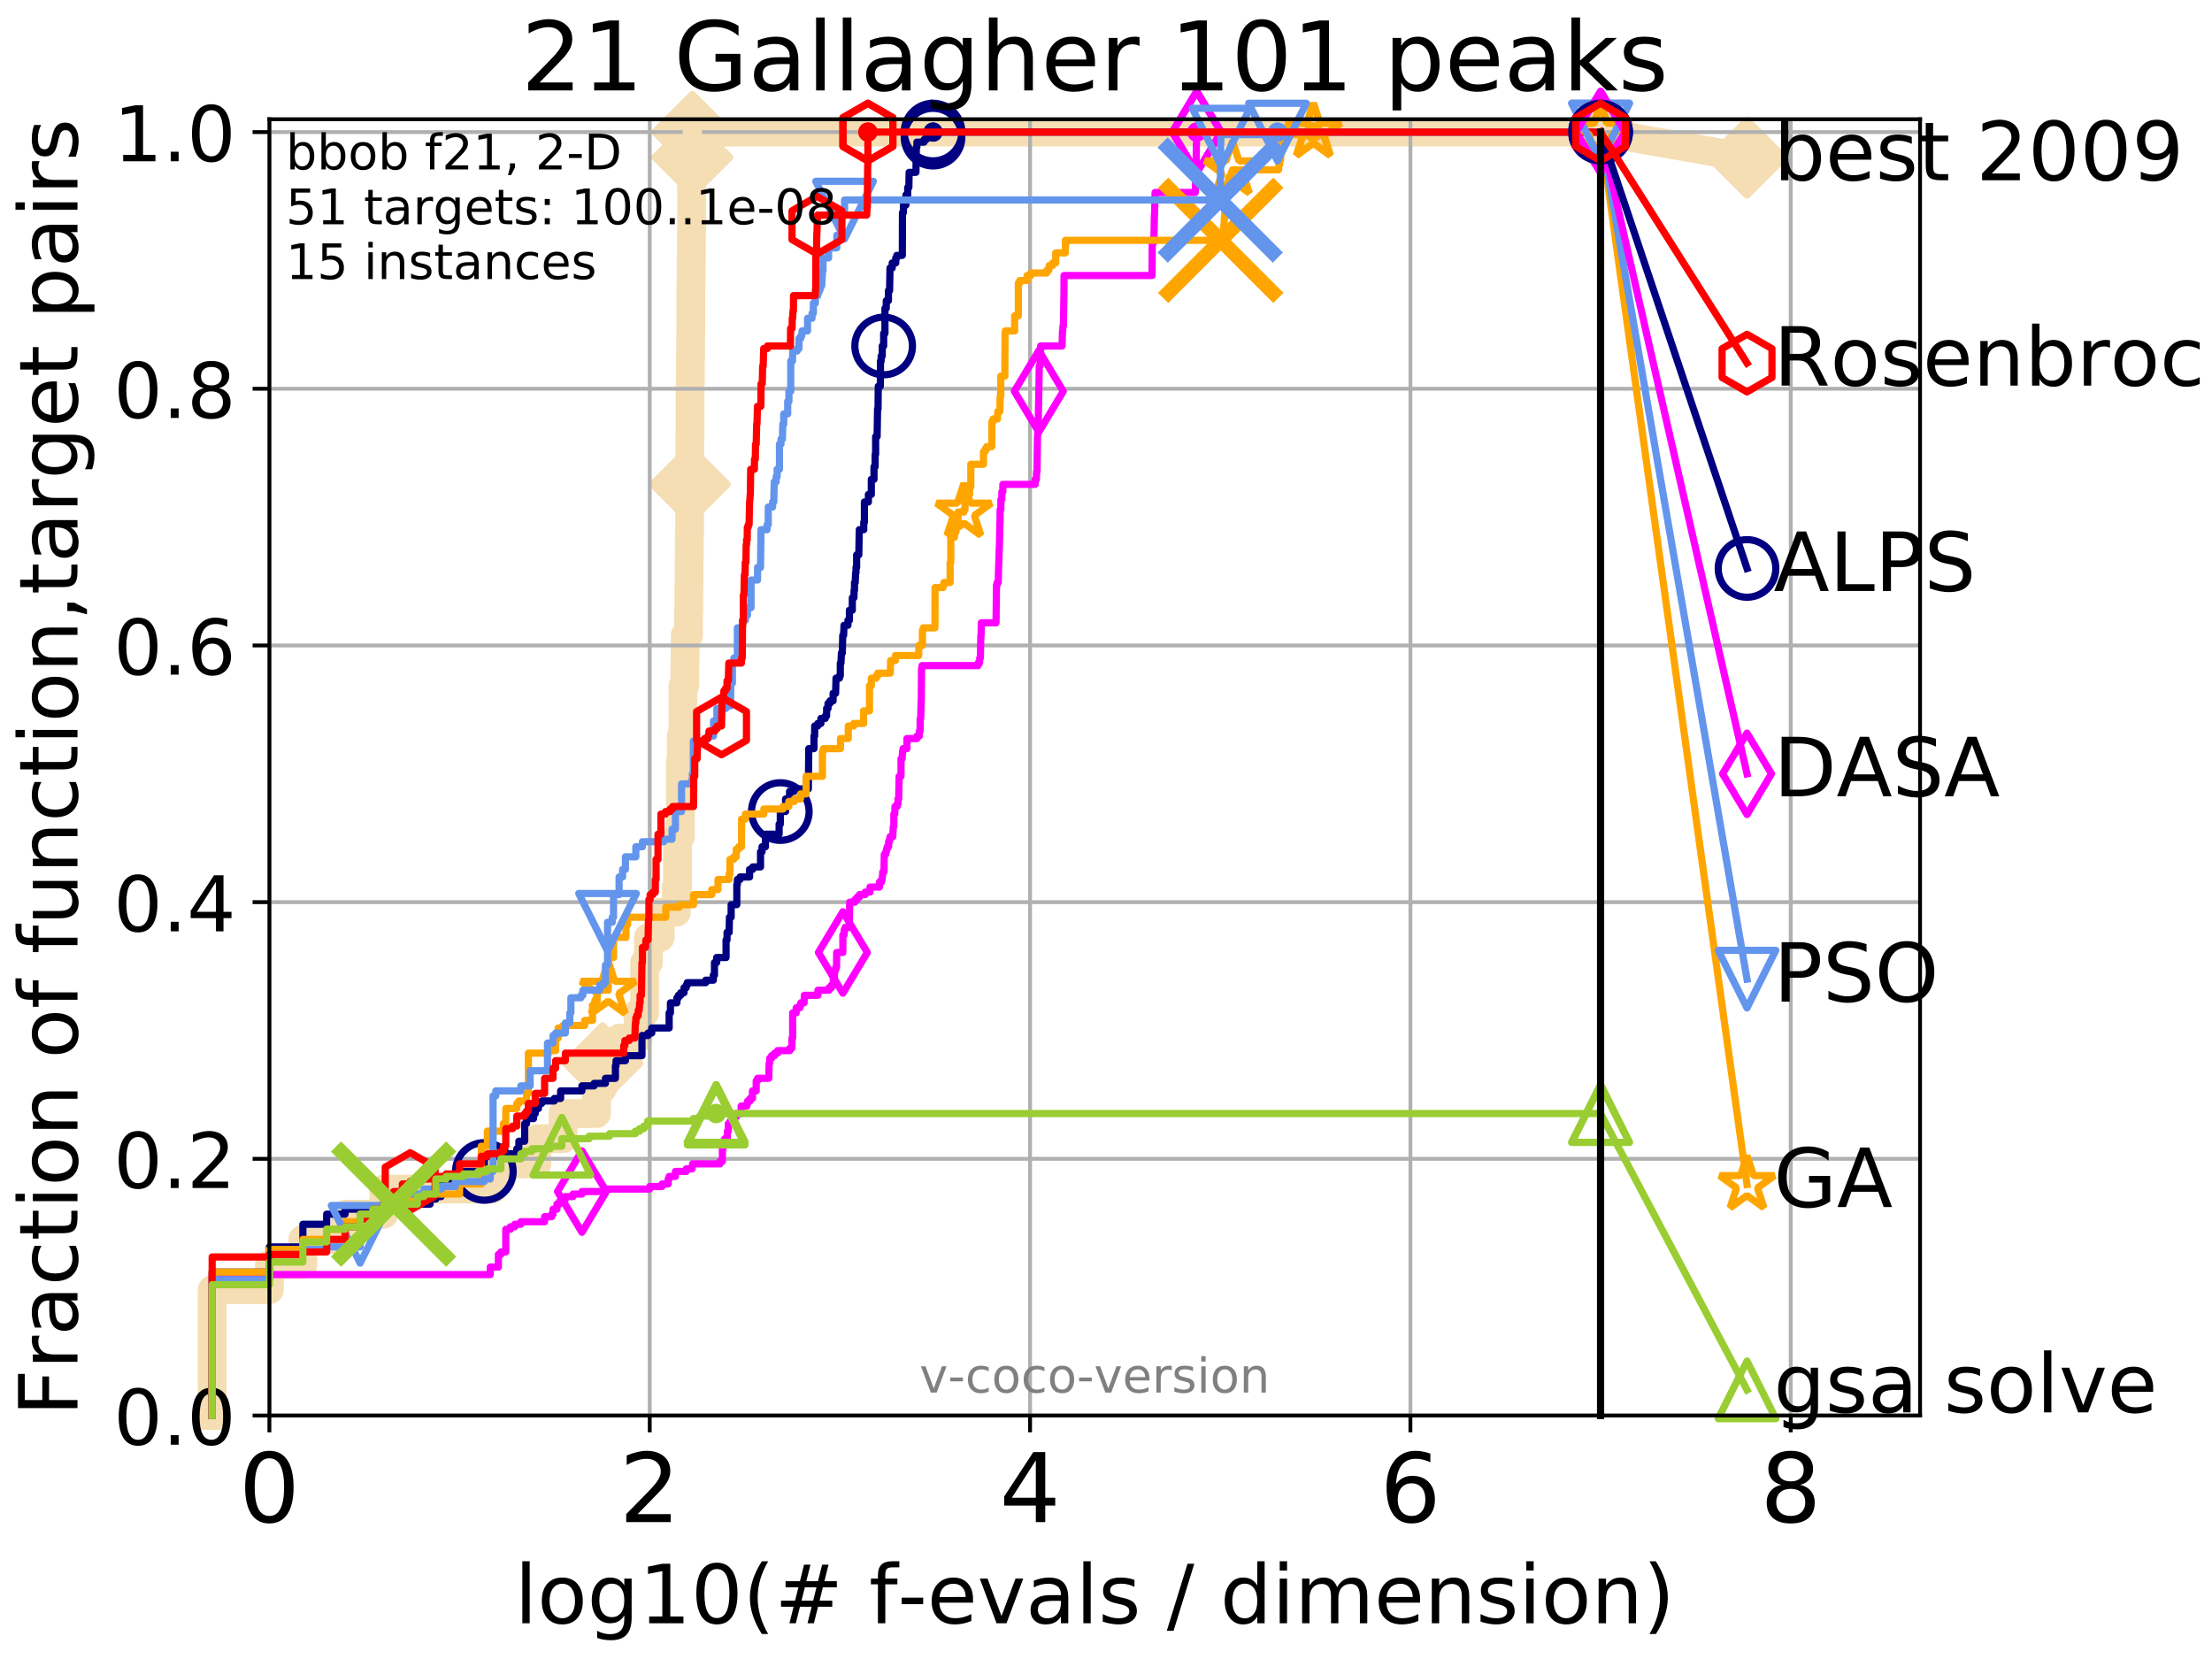 <?xml version="1.0" encoding="utf-8" standalone="no"?>
<!DOCTYPE svg PUBLIC "-//W3C//DTD SVG 1.1//EN"
  "http://www.w3.org/Graphics/SVG/1.1/DTD/svg11.dtd">
<!-- Created with matplotlib (http://matplotlib.org/) -->
<svg height="345.6pt" version="1.1" viewBox="0 0 460.8 345.6" width="460.8pt" xmlns="http://www.w3.org/2000/svg" xmlns:xlink="http://www.w3.org/1999/xlink">
 <defs>
  <style type="text/css">
*{stroke-linecap:butt;stroke-linejoin:round;}
  </style>
 </defs>
 <g id="figure_1">
  <g id="patch_1">
   <path d="M 0 345.6 
L 460.8 345.6 
L 460.8 0 
L 0 0 
z
" style="fill:#ffffff;"/>
  </g>
  <g id="axes_1">
   <g id="patch_2">
    <path d="M 56.12 294.88 
L 399.984 294.88 
L 399.984 24.84 
L 56.12 24.84 
z
" style="fill:#ffffff;"/>
   </g>
   <g id="line2d_1">
    <path d="M 44.194 294.88 
L 44.194 268.668 
L 56.12 268.668 
L 56.12 263.425 
L 63.096 263.425 
L 63.096 258.183 
L 71.885 258.183 
L 71.885 252.94 
L 79.971 252.94 
L 79.971 247.698 
L 102.712 247.698 
L 102.712 242.455 
L 111.841 242.455 
L 111.841 237.213 
L 117.289 237.213 
L 117.289 231.97 
L 124.265 231.97 
L 124.265 226.728 
L 125.529 226.728 
L 125.529 221.485 
L 129.091 221.485 
L 129.091 216.243 
L 132.955 216.243 
L 132.955 211 
L 134.287 211 
L 134.287 200.515 
L 135.091 200.515 
L 135.091 195.273 
L 137.53 195.273 
L 137.53 190.03 
L 140.893 190.03 
L 140.893 184.788 
L 141.14 184.788 
L 141.14 174.303 
L 141.744 174.303 
L 141.744 158.576 
L 141.921 158.576 
L 141.921 153.333 
L 142.27 153.333 
L 142.27 142.848 
L 142.668 142.848 
L 142.668 137.606 
L 142.724 137.606 
L 142.724 132.363 
L 143.438 132.363 
L 143.438 127.121 
L 143.491 127.121 
L 143.491 121.878 
L 143.545 121.878 
L 143.545 116.636 
L 143.598 116.636 
L 143.598 111.393 
L 143.651 111.393 
L 143.651 100.908 
L 143.704 100.908 
L 143.704 90.423 
L 143.757 90.423 
L 143.757 79.938 
L 143.81 79.938 
L 143.81 74.696 
L 143.863 74.696 
L 143.863 69.453 
L 143.915 69.453 
L 143.915 58.969 
L 143.967 58.969 
L 143.967 53.726 
L 144.019 53.726 
L 144.019 48.484 
L 144.071 48.484 
L 144.071 32.756 
L 144.226 32.756 
L 144.226 27.514 
L 333.43 27.514 
" style="fill:none;stroke:#f5deb3;stroke-linecap:square;stroke-width:6;"/>
   </g>
   <g id="line2d_2">
    <defs>
     <path d="M -0 7.778 
L 7.778 0 
L 0 -7.778 
L -7.778 -0 
z
" id="md196cc17f5" style="stroke:#f5deb3;stroke-linejoin:miter;stroke-width:1.5;"/>
    </defs>
    <g>
     <use style="fill:#f5deb3;stroke:#f5deb3;stroke-linejoin:miter;stroke-width:1.5;" x="125.529" xlink:href="#md196cc17f5" y="221.485"/>
     <use style="fill:#f5deb3;stroke:#f5deb3;stroke-linejoin:miter;stroke-width:1.5;" x="143.704" xlink:href="#md196cc17f5" y="100.908"/>
     <use style="fill:#f5deb3;stroke:#f5deb3;stroke-linejoin:miter;stroke-width:1.5;" x="144.226" xlink:href="#md196cc17f5" y="32.756"/>
     <use style="fill:#f5deb3;stroke:#f5deb3;stroke-linejoin:miter;stroke-width:1.5;" x="144.226" xlink:href="#md196cc17f5" y="27.514"/>
     <use style="fill:#f5deb3;stroke:#f5deb3;stroke-linejoin:miter;stroke-width:1.5;" x="144.226" xlink:href="#md196cc17f5" y="27.514"/>
     <use style="fill:#f5deb3;stroke:#f5deb3;stroke-linejoin:miter;stroke-width:1.5;" x="333.43" xlink:href="#md196cc17f5" y="27.514"/>
    </g>
   </g>
   <g id="line2d_3">
    <path style="fill:none;stroke:#f5deb3;stroke-linecap:square;stroke-width:6;"/>
    <g/>
   </g>
   <g id="line2d_4">
    <path d="M 333.43 27.514 
L 363.934 32.861 
" style="fill:none;stroke:#f5deb3;stroke-linecap:square;stroke-width:6;"/>
    <g>
     <use style="fill:#f5deb3;stroke:#f5deb3;stroke-linejoin:miter;stroke-width:1.5;" x="333.43" xlink:href="#md196cc17f5" y="27.514"/>
     <use style="fill:#f5deb3;stroke:#f5deb3;stroke-linejoin:miter;stroke-width:1.5;" x="363.934" xlink:href="#md196cc17f5" y="32.861"/>
    </g>
   </g>
   <g id="matplotlib.axis_1">
    <g id="xtick_1">
     <g id="line2d_5">
      <path clip-path="url(#p4d02024279)" d="M 56.12 294.88 
L 56.12 24.84 
" style="fill:none;stroke:#b0b0b0;stroke-linecap:square;stroke-width:0.8;"/>
     </g>
     <g id="line2d_6">
      <defs>
       <path d="M 0 0 
L 0 3.5 
" id="m845ba76554" style="stroke:#000000;stroke-width:0.8;"/>
      </defs>
      <g>
       <use style="stroke:#000000;stroke-width:0.8;" x="56.12" xlink:href="#m845ba76554" y="294.88"/>
      </g>
     </g>
     <g id="text_1">
      <!-- 0 -->
      <defs>
       <path d="M 31.781 66.406 
Q 24.172 66.406 20.328 58.906 
Q 16.5 51.422 16.5 36.375 
Q 16.5 21.391 20.328 13.891 
Q 24.172 6.391 31.781 6.391 
Q 39.453 6.391 43.281 13.891 
Q 47.125 21.391 47.125 36.375 
Q 47.125 51.422 43.281 58.906 
Q 39.453 66.406 31.781 66.406 
z
M 31.781 74.219 
Q 44.047 74.219 50.516 64.516 
Q 56.984 54.828 56.984 36.375 
Q 56.984 17.969 50.516 8.266 
Q 44.047 -1.422 31.781 -1.422 
Q 19.531 -1.422 13.062 8.266 
Q 6.594 17.969 6.594 36.375 
Q 6.594 54.828 13.062 64.516 
Q 19.531 74.219 31.781 74.219 
z
" id="DejaVuSans-30"/>
      </defs>
      <g transform="translate(49.758 317.077)scale(0.2 -0.2)">
       <use xlink:href="#DejaVuSans-30"/>
      </g>
     </g>
    </g>
    <g id="xtick_2">
     <g id="line2d_7">
      <path clip-path="url(#p4d02024279)" d="M 135.351 294.88 
L 135.351 24.84 
" style="fill:none;stroke:#b0b0b0;stroke-linecap:square;stroke-width:0.8;"/>
     </g>
     <g id="line2d_8">
      <g>
       <use style="stroke:#000000;stroke-width:0.8;" x="135.351" xlink:href="#m845ba76554" y="294.88"/>
      </g>
     </g>
     <g id="text_2">
      <!-- 2 -->
      <defs>
       <path d="M 19.188 8.297 
L 53.609 8.297 
L 53.609 0 
L 7.328 0 
L 7.328 8.297 
Q 12.938 14.109 22.625 23.891 
Q 32.328 33.688 34.812 36.531 
Q 39.547 41.844 41.422 45.531 
Q 43.312 49.219 43.312 52.781 
Q 43.312 58.594 39.234 62.25 
Q 35.156 65.922 28.609 65.922 
Q 23.969 65.922 18.812 64.312 
Q 13.672 62.703 7.812 59.422 
L 7.812 69.391 
Q 13.766 71.781 18.938 73 
Q 24.125 74.219 28.422 74.219 
Q 39.75 74.219 46.484 68.547 
Q 53.219 62.891 53.219 53.422 
Q 53.219 48.922 51.531 44.891 
Q 49.859 40.875 45.406 35.406 
Q 44.188 33.984 37.641 27.219 
Q 31.109 20.453 19.188 8.297 
z
" id="DejaVuSans-32"/>
      </defs>
      <g transform="translate(128.989 317.077)scale(0.2 -0.2)">
       <use xlink:href="#DejaVuSans-32"/>
      </g>
     </g>
    </g>
    <g id="xtick_3">
     <g id="line2d_9">
      <path clip-path="url(#p4d02024279)" d="M 214.583 294.88 
L 214.583 24.84 
" style="fill:none;stroke:#b0b0b0;stroke-linecap:square;stroke-width:0.8;"/>
     </g>
     <g id="line2d_10">
      <g>
       <use style="stroke:#000000;stroke-width:0.8;" x="214.583" xlink:href="#m845ba76554" y="294.88"/>
      </g>
     </g>
     <g id="text_3">
      <!-- 4 -->
      <defs>
       <path d="M 37.797 64.312 
L 12.891 25.391 
L 37.797 25.391 
z
M 35.203 72.906 
L 47.609 72.906 
L 47.609 25.391 
L 58.016 25.391 
L 58.016 17.188 
L 47.609 17.188 
L 47.609 0 
L 37.797 0 
L 37.797 17.188 
L 4.891 17.188 
L 4.891 26.703 
z
" id="DejaVuSans-34"/>
      </defs>
      <g transform="translate(208.22 317.077)scale(0.2 -0.2)">
       <use xlink:href="#DejaVuSans-34"/>
      </g>
     </g>
    </g>
    <g id="xtick_4">
     <g id="line2d_11">
      <path clip-path="url(#p4d02024279)" d="M 293.814 294.88 
L 293.814 24.84 
" style="fill:none;stroke:#b0b0b0;stroke-linecap:square;stroke-width:0.8;"/>
     </g>
     <g id="line2d_12">
      <g>
       <use style="stroke:#000000;stroke-width:0.8;" x="293.814" xlink:href="#m845ba76554" y="294.88"/>
      </g>
     </g>
     <g id="text_4">
      <!-- 6 -->
      <defs>
       <path d="M 33.016 40.375 
Q 26.375 40.375 22.484 35.828 
Q 18.609 31.297 18.609 23.391 
Q 18.609 15.531 22.484 10.953 
Q 26.375 6.391 33.016 6.391 
Q 39.656 6.391 43.531 10.953 
Q 47.406 15.531 47.406 23.391 
Q 47.406 31.297 43.531 35.828 
Q 39.656 40.375 33.016 40.375 
z
M 52.594 71.297 
L 52.594 62.312 
Q 48.875 64.062 45.094 64.984 
Q 41.312 65.922 37.594 65.922 
Q 27.828 65.922 22.672 59.328 
Q 17.531 52.734 16.797 39.406 
Q 19.672 43.656 24.016 45.922 
Q 28.375 48.188 33.594 48.188 
Q 44.578 48.188 50.953 41.516 
Q 57.328 34.859 57.328 23.391 
Q 57.328 12.156 50.688 5.359 
Q 44.047 -1.422 33.016 -1.422 
Q 20.359 -1.422 13.672 8.266 
Q 6.984 17.969 6.984 36.375 
Q 6.984 53.656 15.188 63.938 
Q 23.391 74.219 37.203 74.219 
Q 40.922 74.219 44.703 73.484 
Q 48.484 72.75 52.594 71.297 
z
" id="DejaVuSans-36"/>
      </defs>
      <g transform="translate(287.452 317.077)scale(0.2 -0.2)">
       <use xlink:href="#DejaVuSans-36"/>
      </g>
     </g>
    </g>
    <g id="xtick_5">
     <g id="line2d_13">
      <path clip-path="url(#p4d02024279)" d="M 373.045 294.88 
L 373.045 24.84 
" style="fill:none;stroke:#b0b0b0;stroke-linecap:square;stroke-width:0.8;"/>
     </g>
     <g id="line2d_14">
      <g>
       <use style="stroke:#000000;stroke-width:0.8;" x="373.045" xlink:href="#m845ba76554" y="294.88"/>
      </g>
     </g>
     <g id="text_5">
      <!-- 8 -->
      <defs>
       <path d="M 31.781 34.625 
Q 24.75 34.625 20.719 30.859 
Q 16.703 27.094 16.703 20.516 
Q 16.703 13.922 20.719 10.156 
Q 24.75 6.391 31.781 6.391 
Q 38.812 6.391 42.859 10.172 
Q 46.922 13.969 46.922 20.516 
Q 46.922 27.094 42.891 30.859 
Q 38.875 34.625 31.781 34.625 
z
M 21.922 38.812 
Q 15.578 40.375 12.031 44.719 
Q 8.5 49.078 8.5 55.328 
Q 8.5 64.062 14.719 69.141 
Q 20.953 74.219 31.781 74.219 
Q 42.672 74.219 48.875 69.141 
Q 55.078 64.062 55.078 55.328 
Q 55.078 49.078 51.531 44.719 
Q 48 40.375 41.703 38.812 
Q 48.828 37.156 52.797 32.312 
Q 56.781 27.484 56.781 20.516 
Q 56.781 9.906 50.312 4.234 
Q 43.844 -1.422 31.781 -1.422 
Q 19.734 -1.422 13.25 4.234 
Q 6.781 9.906 6.781 20.516 
Q 6.781 27.484 10.781 32.312 
Q 14.797 37.156 21.922 38.812 
z
M 18.312 54.391 
Q 18.312 48.734 21.844 45.562 
Q 25.391 42.391 31.781 42.391 
Q 38.141 42.391 41.719 45.562 
Q 45.312 48.734 45.312 54.391 
Q 45.312 60.062 41.719 63.234 
Q 38.141 66.406 31.781 66.406 
Q 25.391 66.406 21.844 63.234 
Q 18.312 60.062 18.312 54.391 
z
" id="DejaVuSans-38"/>
      </defs>
      <g transform="translate(366.683 317.077)scale(0.2 -0.2)">
       <use xlink:href="#DejaVuSans-38"/>
      </g>
     </g>
    </g>
    <g id="text_6">
     <!-- log10(# f-evals / dimension) -->
     <defs>
      <path d="M 9.422 75.984 
L 18.406 75.984 
L 18.406 0 
L 9.422 0 
z
" id="DejaVuSans-6c"/>
      <path d="M 30.609 48.391 
Q 23.391 48.391 19.188 42.75 
Q 14.984 37.109 14.984 27.297 
Q 14.984 17.484 19.156 11.844 
Q 23.344 6.203 30.609 6.203 
Q 37.797 6.203 41.984 11.859 
Q 46.188 17.531 46.188 27.297 
Q 46.188 37.016 41.984 42.703 
Q 37.797 48.391 30.609 48.391 
z
M 30.609 56 
Q 42.328 56 49.016 48.375 
Q 55.719 40.766 55.719 27.297 
Q 55.719 13.875 49.016 6.219 
Q 42.328 -1.422 30.609 -1.422 
Q 18.844 -1.422 12.172 6.219 
Q 5.516 13.875 5.516 27.297 
Q 5.516 40.766 12.172 48.375 
Q 18.844 56 30.609 56 
z
" id="DejaVuSans-6f"/>
      <path d="M 45.406 27.984 
Q 45.406 37.75 41.375 43.109 
Q 37.359 48.484 30.078 48.484 
Q 22.859 48.484 18.828 43.109 
Q 14.797 37.75 14.797 27.984 
Q 14.797 18.266 18.828 12.891 
Q 22.859 7.516 30.078 7.516 
Q 37.359 7.516 41.375 12.891 
Q 45.406 18.266 45.406 27.984 
z
M 54.391 6.781 
Q 54.391 -7.172 48.188 -13.984 
Q 42 -20.797 29.203 -20.797 
Q 24.469 -20.797 20.266 -20.094 
Q 16.062 -19.391 12.109 -17.922 
L 12.109 -9.188 
Q 16.062 -11.328 19.922 -12.344 
Q 23.781 -13.375 27.781 -13.375 
Q 36.625 -13.375 41.016 -8.766 
Q 45.406 -4.156 45.406 5.172 
L 45.406 9.625 
Q 42.625 4.781 38.281 2.391 
Q 33.938 0 27.875 0 
Q 17.828 0 11.672 7.656 
Q 5.516 15.328 5.516 27.984 
Q 5.516 40.672 11.672 48.328 
Q 17.828 56 27.875 56 
Q 33.938 56 38.281 53.609 
Q 42.625 51.219 45.406 46.391 
L 45.406 54.688 
L 54.391 54.688 
z
" id="DejaVuSans-67"/>
      <path d="M 12.406 8.297 
L 28.516 8.297 
L 28.516 63.922 
L 10.984 60.406 
L 10.984 69.391 
L 28.422 72.906 
L 38.281 72.906 
L 38.281 8.297 
L 54.391 8.297 
L 54.391 0 
L 12.406 0 
z
" id="DejaVuSans-31"/>
      <path d="M 31 75.875 
Q 24.469 64.656 21.281 53.656 
Q 18.109 42.672 18.109 31.391 
Q 18.109 20.125 21.312 9.062 
Q 24.516 -2 31 -13.188 
L 23.188 -13.188 
Q 15.875 -1.703 12.234 9.375 
Q 8.594 20.453 8.594 31.391 
Q 8.594 42.281 12.203 53.312 
Q 15.828 64.359 23.188 75.875 
z
" id="DejaVuSans-28"/>
      <path d="M 51.125 44 
L 36.922 44 
L 32.812 27.688 
L 47.125 27.688 
z
M 43.797 71.781 
L 38.719 51.516 
L 52.984 51.516 
L 58.109 71.781 
L 65.922 71.781 
L 60.891 51.516 
L 76.125 51.516 
L 76.125 44 
L 58.984 44 
L 54.984 27.688 
L 70.516 27.688 
L 70.516 20.219 
L 53.078 20.219 
L 48 0 
L 40.188 0 
L 45.219 20.219 
L 30.906 20.219 
L 25.875 0 
L 18.016 0 
L 23.094 20.219 
L 7.719 20.219 
L 7.719 27.688 
L 24.906 27.688 
L 29 44 
L 13.281 44 
L 13.281 51.516 
L 30.906 51.516 
L 35.891 71.781 
z
" id="DejaVuSans-23"/>
      <path id="DejaVuSans-20"/>
      <path d="M 37.109 75.984 
L 37.109 68.5 
L 28.516 68.5 
Q 23.688 68.5 21.797 66.547 
Q 19.922 64.594 19.922 59.516 
L 19.922 54.688 
L 34.719 54.688 
L 34.719 47.703 
L 19.922 47.703 
L 19.922 0 
L 10.891 0 
L 10.891 47.703 
L 2.297 47.703 
L 2.297 54.688 
L 10.891 54.688 
L 10.891 58.5 
Q 10.891 67.625 15.141 71.797 
Q 19.391 75.984 28.609 75.984 
z
" id="DejaVuSans-66"/>
      <path d="M 4.891 31.391 
L 31.203 31.391 
L 31.203 23.391 
L 4.891 23.391 
z
" id="DejaVuSans-2d"/>
      <path d="M 56.203 29.594 
L 56.203 25.203 
L 14.891 25.203 
Q 15.484 15.922 20.484 11.062 
Q 25.484 6.203 34.422 6.203 
Q 39.594 6.203 44.453 7.469 
Q 49.312 8.734 54.109 11.281 
L 54.109 2.781 
Q 49.266 0.734 44.188 -0.344 
Q 39.109 -1.422 33.891 -1.422 
Q 20.797 -1.422 13.156 6.188 
Q 5.516 13.812 5.516 26.812 
Q 5.516 40.234 12.766 48.109 
Q 20.016 56 32.328 56 
Q 43.359 56 49.781 48.891 
Q 56.203 41.797 56.203 29.594 
z
M 47.219 32.234 
Q 47.125 39.594 43.094 43.984 
Q 39.062 48.391 32.422 48.391 
Q 24.906 48.391 20.391 44.141 
Q 15.875 39.891 15.188 32.172 
z
" id="DejaVuSans-65"/>
      <path d="M 2.984 54.688 
L 12.5 54.688 
L 29.594 8.797 
L 46.688 54.688 
L 56.203 54.688 
L 35.688 0 
L 23.484 0 
z
" id="DejaVuSans-76"/>
      <path d="M 34.281 27.484 
Q 23.391 27.484 19.188 25 
Q 14.984 22.516 14.984 16.5 
Q 14.984 11.719 18.141 8.906 
Q 21.297 6.109 26.703 6.109 
Q 34.188 6.109 38.703 11.406 
Q 43.219 16.703 43.219 25.484 
L 43.219 27.484 
z
M 52.203 31.203 
L 52.203 0 
L 43.219 0 
L 43.219 8.297 
Q 40.141 3.328 35.547 0.953 
Q 30.953 -1.422 24.312 -1.422 
Q 15.922 -1.422 10.953 3.297 
Q 6 8.016 6 15.922 
Q 6 25.141 12.172 29.828 
Q 18.359 34.516 30.609 34.516 
L 43.219 34.516 
L 43.219 35.406 
Q 43.219 41.609 39.141 45 
Q 35.062 48.391 27.688 48.391 
Q 23 48.391 18.547 47.266 
Q 14.109 46.141 10.016 43.891 
L 10.016 52.203 
Q 14.938 54.109 19.578 55.047 
Q 24.219 56 28.609 56 
Q 40.484 56 46.344 49.844 
Q 52.203 43.703 52.203 31.203 
z
" id="DejaVuSans-61"/>
      <path d="M 44.281 53.078 
L 44.281 44.578 
Q 40.484 46.531 36.375 47.5 
Q 32.281 48.484 27.875 48.484 
Q 21.188 48.484 17.844 46.438 
Q 14.5 44.391 14.5 40.281 
Q 14.5 37.156 16.891 35.375 
Q 19.281 33.594 26.516 31.984 
L 29.594 31.297 
Q 39.156 29.25 43.188 25.516 
Q 47.219 21.781 47.219 15.094 
Q 47.219 7.469 41.188 3.016 
Q 35.156 -1.422 24.609 -1.422 
Q 20.219 -1.422 15.453 -0.562 
Q 10.688 0.297 5.422 2 
L 5.422 11.281 
Q 10.406 8.688 15.234 7.391 
Q 20.062 6.109 24.812 6.109 
Q 31.156 6.109 34.562 8.281 
Q 37.984 10.453 37.984 14.406 
Q 37.984 18.062 35.516 20.016 
Q 33.062 21.969 24.703 23.781 
L 21.578 24.516 
Q 13.234 26.266 9.516 29.906 
Q 5.812 33.547 5.812 39.891 
Q 5.812 47.609 11.281 51.797 
Q 16.75 56 26.812 56 
Q 31.781 56 36.172 55.266 
Q 40.578 54.547 44.281 53.078 
z
" id="DejaVuSans-73"/>
      <path d="M 25.391 72.906 
L 33.688 72.906 
L 8.297 -9.281 
L 0 -9.281 
z
" id="DejaVuSans-2f"/>
      <path d="M 45.406 46.391 
L 45.406 75.984 
L 54.391 75.984 
L 54.391 0 
L 45.406 0 
L 45.406 8.203 
Q 42.578 3.328 38.25 0.953 
Q 33.938 -1.422 27.875 -1.422 
Q 17.969 -1.422 11.734 6.484 
Q 5.516 14.406 5.516 27.297 
Q 5.516 40.188 11.734 48.094 
Q 17.969 56 27.875 56 
Q 33.938 56 38.25 53.625 
Q 42.578 51.266 45.406 46.391 
z
M 14.797 27.297 
Q 14.797 17.391 18.875 11.75 
Q 22.953 6.109 30.078 6.109 
Q 37.203 6.109 41.297 11.75 
Q 45.406 17.391 45.406 27.297 
Q 45.406 37.203 41.297 42.844 
Q 37.203 48.484 30.078 48.484 
Q 22.953 48.484 18.875 42.844 
Q 14.797 37.203 14.797 27.297 
z
" id="DejaVuSans-64"/>
      <path d="M 9.422 54.688 
L 18.406 54.688 
L 18.406 0 
L 9.422 0 
z
M 9.422 75.984 
L 18.406 75.984 
L 18.406 64.594 
L 9.422 64.594 
z
" id="DejaVuSans-69"/>
      <path d="M 52 44.188 
Q 55.375 50.25 60.062 53.125 
Q 64.75 56 71.094 56 
Q 79.641 56 84.281 50.016 
Q 88.922 44.047 88.922 33.016 
L 88.922 0 
L 79.891 0 
L 79.891 32.719 
Q 79.891 40.578 77.094 44.375 
Q 74.312 48.188 68.609 48.188 
Q 61.625 48.188 57.562 43.547 
Q 53.516 38.922 53.516 30.906 
L 53.516 0 
L 44.484 0 
L 44.484 32.719 
Q 44.484 40.625 41.703 44.406 
Q 38.922 48.188 33.109 48.188 
Q 26.219 48.188 22.156 43.531 
Q 18.109 38.875 18.109 30.906 
L 18.109 0 
L 9.078 0 
L 9.078 54.688 
L 18.109 54.688 
L 18.109 46.188 
Q 21.188 51.219 25.484 53.609 
Q 29.781 56 35.688 56 
Q 41.656 56 45.828 52.969 
Q 50 49.953 52 44.188 
z
" id="DejaVuSans-6d"/>
      <path d="M 54.891 33.016 
L 54.891 0 
L 45.906 0 
L 45.906 32.719 
Q 45.906 40.484 42.875 44.328 
Q 39.844 48.188 33.797 48.188 
Q 26.516 48.188 22.312 43.547 
Q 18.109 38.922 18.109 30.906 
L 18.109 0 
L 9.078 0 
L 9.078 54.688 
L 18.109 54.688 
L 18.109 46.188 
Q 21.344 51.125 25.703 53.562 
Q 30.078 56 35.797 56 
Q 45.219 56 50.047 50.172 
Q 54.891 44.344 54.891 33.016 
z
" id="DejaVuSans-6e"/>
      <path d="M 8.016 75.875 
L 15.828 75.875 
Q 23.141 64.359 26.781 53.312 
Q 30.422 42.281 30.422 31.391 
Q 30.422 20.453 26.781 9.375 
Q 23.141 -1.703 15.828 -13.188 
L 8.016 -13.188 
Q 14.5 -2 17.703 9.062 
Q 20.906 20.125 20.906 31.391 
Q 20.906 42.672 17.703 53.656 
Q 14.5 64.656 8.016 75.875 
z
" id="DejaVuSans-29"/>
     </defs>
     <g transform="translate(107.211 338.154)scale(0.17 -0.17)">
      <use xlink:href="#DejaVuSans-6c"/>
      <use x="27.783" xlink:href="#DejaVuSans-6f"/>
      <use x="88.965" xlink:href="#DejaVuSans-67"/>
      <use x="152.441" xlink:href="#DejaVuSans-31"/>
      <use x="216.064" xlink:href="#DejaVuSans-30"/>
      <use x="279.688" xlink:href="#DejaVuSans-28"/>
      <use x="318.701" xlink:href="#DejaVuSans-23"/>
      <use x="402.49" xlink:href="#DejaVuSans-20"/>
      <use x="434.277" xlink:href="#DejaVuSans-66"/>
      <use x="469.404" xlink:href="#DejaVuSans-2d"/>
      <use x="505.488" xlink:href="#DejaVuSans-65"/>
      <use x="567.012" xlink:href="#DejaVuSans-76"/>
      <use x="626.191" xlink:href="#DejaVuSans-61"/>
      <use x="687.471" xlink:href="#DejaVuSans-6c"/>
      <use x="715.254" xlink:href="#DejaVuSans-73"/>
      <use x="767.354" xlink:href="#DejaVuSans-20"/>
      <use x="799.141" xlink:href="#DejaVuSans-2f"/>
      <use x="832.832" xlink:href="#DejaVuSans-20"/>
      <use x="864.619" xlink:href="#DejaVuSans-64"/>
      <use x="928.096" xlink:href="#DejaVuSans-69"/>
      <use x="955.879" xlink:href="#DejaVuSans-6d"/>
      <use x="1053.291" xlink:href="#DejaVuSans-65"/>
      <use x="1114.814" xlink:href="#DejaVuSans-6e"/>
      <use x="1178.193" xlink:href="#DejaVuSans-73"/>
      <use x="1230.293" xlink:href="#DejaVuSans-69"/>
      <use x="1258.076" xlink:href="#DejaVuSans-6f"/>
      <use x="1319.258" xlink:href="#DejaVuSans-6e"/>
      <use x="1382.637" xlink:href="#DejaVuSans-29"/>
     </g>
    </g>
   </g>
   <g id="matplotlib.axis_2">
    <g id="ytick_1">
     <g id="line2d_15">
      <path clip-path="url(#p4d02024279)" d="M 56.12 294.88 
L 399.984 294.88 
" style="fill:none;stroke:#b0b0b0;stroke-linecap:square;stroke-width:0.8;"/>
     </g>
     <g id="line2d_16">
      <defs>
       <path d="M 0 0 
L -3.5 0 
" id="m028ede2c6b" style="stroke:#000000;stroke-width:0.8;"/>
      </defs>
      <g>
       <use style="stroke:#000000;stroke-width:0.8;" x="56.12" xlink:href="#m028ede2c6b" y="294.88"/>
      </g>
     </g>
     <g id="text_7">
      <!-- 0.0 -->
      <defs>
       <path d="M 10.688 12.406 
L 21 12.406 
L 21 0 
L 10.688 0 
z
" id="DejaVuSans-2e"/>
      </defs>
      <g transform="translate(23.675 300.959)scale(0.16 -0.16)">
       <use xlink:href="#DejaVuSans-30"/>
       <use x="63.623" xlink:href="#DejaVuSans-2e"/>
       <use x="95.41" xlink:href="#DejaVuSans-30"/>
      </g>
     </g>
    </g>
    <g id="ytick_2">
     <g id="line2d_17">
      <path clip-path="url(#p4d02024279)" d="M 56.12 241.407 
L 399.984 241.407 
" style="fill:none;stroke:#b0b0b0;stroke-linecap:square;stroke-width:0.8;"/>
     </g>
     <g id="line2d_18">
      <g>
       <use style="stroke:#000000;stroke-width:0.8;" x="56.12" xlink:href="#m028ede2c6b" y="241.407"/>
      </g>
     </g>
     <g id="text_8">
      <!-- 0.2 -->
      <g transform="translate(23.675 247.485)scale(0.16 -0.16)">
       <use xlink:href="#DejaVuSans-30"/>
       <use x="63.623" xlink:href="#DejaVuSans-2e"/>
       <use x="95.41" xlink:href="#DejaVuSans-32"/>
      </g>
     </g>
    </g>
    <g id="ytick_3">
     <g id="line2d_19">
      <path clip-path="url(#p4d02024279)" d="M 56.12 187.933 
L 399.984 187.933 
" style="fill:none;stroke:#b0b0b0;stroke-linecap:square;stroke-width:0.8;"/>
     </g>
     <g id="line2d_20">
      <g>
       <use style="stroke:#000000;stroke-width:0.8;" x="56.12" xlink:href="#m028ede2c6b" y="187.933"/>
      </g>
     </g>
     <g id="text_9">
      <!-- 0.4 -->
      <g transform="translate(23.675 194.012)scale(0.16 -0.16)">
       <use xlink:href="#DejaVuSans-30"/>
       <use x="63.623" xlink:href="#DejaVuSans-2e"/>
       <use x="95.41" xlink:href="#DejaVuSans-34"/>
      </g>
     </g>
    </g>
    <g id="ytick_4">
     <g id="line2d_21">
      <path clip-path="url(#p4d02024279)" d="M 56.12 134.46 
L 399.984 134.46 
" style="fill:none;stroke:#b0b0b0;stroke-linecap:square;stroke-width:0.8;"/>
     </g>
     <g id="line2d_22">
      <g>
       <use style="stroke:#000000;stroke-width:0.8;" x="56.12" xlink:href="#m028ede2c6b" y="134.46"/>
      </g>
     </g>
     <g id="text_10">
      <!-- 0.6 -->
      <g transform="translate(23.675 140.539)scale(0.16 -0.16)">
       <use xlink:href="#DejaVuSans-30"/>
       <use x="63.623" xlink:href="#DejaVuSans-2e"/>
       <use x="95.41" xlink:href="#DejaVuSans-36"/>
      </g>
     </g>
    </g>
    <g id="ytick_5">
     <g id="line2d_23">
      <path clip-path="url(#p4d02024279)" d="M 56.12 80.987 
L 399.984 80.987 
" style="fill:none;stroke:#b0b0b0;stroke-linecap:square;stroke-width:0.8;"/>
     </g>
     <g id="line2d_24">
      <g>
       <use style="stroke:#000000;stroke-width:0.8;" x="56.12" xlink:href="#m028ede2c6b" y="80.987"/>
      </g>
     </g>
     <g id="text_11">
      <!-- 0.8 -->
      <g transform="translate(23.675 87.066)scale(0.16 -0.16)">
       <use xlink:href="#DejaVuSans-30"/>
       <use x="63.623" xlink:href="#DejaVuSans-2e"/>
       <use x="95.41" xlink:href="#DejaVuSans-38"/>
      </g>
     </g>
    </g>
    <g id="ytick_6">
     <g id="line2d_25">
      <path clip-path="url(#p4d02024279)" d="M 56.12 27.514 
L 399.984 27.514 
" style="fill:none;stroke:#b0b0b0;stroke-linecap:square;stroke-width:0.8;"/>
     </g>
     <g id="line2d_26">
      <g>
       <use style="stroke:#000000;stroke-width:0.8;" x="56.12" xlink:href="#m028ede2c6b" y="27.514"/>
      </g>
     </g>
     <g id="text_12">
      <!-- 1.0 -->
      <g transform="translate(23.675 33.592)scale(0.16 -0.16)">
       <use xlink:href="#DejaVuSans-31"/>
       <use x="63.623" xlink:href="#DejaVuSans-2e"/>
       <use x="95.41" xlink:href="#DejaVuSans-30"/>
      </g>
     </g>
    </g>
    <g id="text_13">
     <!-- Fraction of function,target pairs -->
     <defs>
      <path d="M 9.812 72.906 
L 51.703 72.906 
L 51.703 64.594 
L 19.672 64.594 
L 19.672 43.109 
L 48.578 43.109 
L 48.578 34.812 
L 19.672 34.812 
L 19.672 0 
L 9.812 0 
z
" id="DejaVuSans-46"/>
      <path d="M 41.109 46.297 
Q 39.594 47.172 37.812 47.578 
Q 36.031 48 33.891 48 
Q 26.266 48 22.188 43.047 
Q 18.109 38.094 18.109 28.812 
L 18.109 0 
L 9.078 0 
L 9.078 54.688 
L 18.109 54.688 
L 18.109 46.188 
Q 20.953 51.172 25.484 53.578 
Q 30.031 56 36.531 56 
Q 37.453 56 38.578 55.875 
Q 39.703 55.766 41.062 55.516 
z
" id="DejaVuSans-72"/>
      <path d="M 48.781 52.594 
L 48.781 44.188 
Q 44.969 46.297 41.141 47.344 
Q 37.312 48.391 33.406 48.391 
Q 24.656 48.391 19.812 42.844 
Q 14.984 37.312 14.984 27.297 
Q 14.984 17.281 19.812 11.734 
Q 24.656 6.203 33.406 6.203 
Q 37.312 6.203 41.141 7.25 
Q 44.969 8.297 48.781 10.406 
L 48.781 2.094 
Q 45.016 0.344 40.984 -0.531 
Q 36.969 -1.422 32.422 -1.422 
Q 20.062 -1.422 12.781 6.344 
Q 5.516 14.109 5.516 27.297 
Q 5.516 40.672 12.859 48.328 
Q 20.219 56 33.016 56 
Q 37.156 56 41.109 55.141 
Q 45.062 54.297 48.781 52.594 
z
" id="DejaVuSans-63"/>
      <path d="M 18.312 70.219 
L 18.312 54.688 
L 36.812 54.688 
L 36.812 47.703 
L 18.312 47.703 
L 18.312 18.016 
Q 18.312 11.328 20.141 9.422 
Q 21.969 7.516 27.594 7.516 
L 36.812 7.516 
L 36.812 0 
L 27.594 0 
Q 17.188 0 13.234 3.875 
Q 9.281 7.766 9.281 18.016 
L 9.281 47.703 
L 2.688 47.703 
L 2.688 54.688 
L 9.281 54.688 
L 9.281 70.219 
z
" id="DejaVuSans-74"/>
      <path d="M 8.5 21.578 
L 8.5 54.688 
L 17.484 54.688 
L 17.484 21.922 
Q 17.484 14.156 20.5 10.266 
Q 23.531 6.391 29.594 6.391 
Q 36.859 6.391 41.078 11.031 
Q 45.312 15.672 45.312 23.688 
L 45.312 54.688 
L 54.297 54.688 
L 54.297 0 
L 45.312 0 
L 45.312 8.406 
Q 42.047 3.422 37.719 1 
Q 33.406 -1.422 27.688 -1.422 
Q 18.266 -1.422 13.375 4.438 
Q 8.5 10.297 8.5 21.578 
z
M 31.109 56 
z
" id="DejaVuSans-75"/>
      <path d="M 11.719 12.406 
L 22.016 12.406 
L 22.016 4 
L 14.016 -11.625 
L 7.719 -11.625 
L 11.719 4 
z
" id="DejaVuSans-2c"/>
      <path d="M 18.109 8.203 
L 18.109 -20.797 
L 9.078 -20.797 
L 9.078 54.688 
L 18.109 54.688 
L 18.109 46.391 
Q 20.953 51.266 25.266 53.625 
Q 29.594 56 35.594 56 
Q 45.562 56 51.781 48.094 
Q 58.016 40.188 58.016 27.297 
Q 58.016 14.406 51.781 6.484 
Q 45.562 -1.422 35.594 -1.422 
Q 29.594 -1.422 25.266 0.953 
Q 20.953 3.328 18.109 8.203 
z
M 48.688 27.297 
Q 48.688 37.203 44.609 42.844 
Q 40.531 48.484 33.406 48.484 
Q 26.266 48.484 22.188 42.844 
Q 18.109 37.203 18.109 27.297 
Q 18.109 17.391 22.188 11.75 
Q 26.266 6.109 33.406 6.109 
Q 40.531 6.109 44.609 11.75 
Q 48.688 17.391 48.688 27.297 
z
" id="DejaVuSans-70"/>
     </defs>
     <g transform="translate(16.14 294.999)rotate(-90)scale(0.17 -0.17)">
      <use xlink:href="#DejaVuSans-46"/>
      <use x="57.41" xlink:href="#DejaVuSans-72"/>
      <use x="98.523" xlink:href="#DejaVuSans-61"/>
      <use x="159.803" xlink:href="#DejaVuSans-63"/>
      <use x="214.783" xlink:href="#DejaVuSans-74"/>
      <use x="253.992" xlink:href="#DejaVuSans-69"/>
      <use x="281.775" xlink:href="#DejaVuSans-6f"/>
      <use x="342.957" xlink:href="#DejaVuSans-6e"/>
      <use x="406.336" xlink:href="#DejaVuSans-20"/>
      <use x="438.123" xlink:href="#DejaVuSans-6f"/>
      <use x="499.305" xlink:href="#DejaVuSans-66"/>
      <use x="534.51" xlink:href="#DejaVuSans-20"/>
      <use x="566.297" xlink:href="#DejaVuSans-66"/>
      <use x="601.502" xlink:href="#DejaVuSans-75"/>
      <use x="664.881" xlink:href="#DejaVuSans-6e"/>
      <use x="728.26" xlink:href="#DejaVuSans-63"/>
      <use x="783.24" xlink:href="#DejaVuSans-74"/>
      <use x="822.449" xlink:href="#DejaVuSans-69"/>
      <use x="850.232" xlink:href="#DejaVuSans-6f"/>
      <use x="911.414" xlink:href="#DejaVuSans-6e"/>
      <use x="974.793" xlink:href="#DejaVuSans-2c"/>
      <use x="1006.58" xlink:href="#DejaVuSans-74"/>
      <use x="1045.789" xlink:href="#DejaVuSans-61"/>
      <use x="1107.068" xlink:href="#DejaVuSans-72"/>
      <use x="1148.166" xlink:href="#DejaVuSans-67"/>
      <use x="1211.643" xlink:href="#DejaVuSans-65"/>
      <use x="1273.166" xlink:href="#DejaVuSans-74"/>
      <use x="1312.375" xlink:href="#DejaVuSans-20"/>
      <use x="1344.162" xlink:href="#DejaVuSans-70"/>
      <use x="1407.639" xlink:href="#DejaVuSans-61"/>
      <use x="1468.918" xlink:href="#DejaVuSans-69"/>
      <use x="1496.701" xlink:href="#DejaVuSans-72"/>
      <use x="1537.814" xlink:href="#DejaVuSans-73"/>
     </g>
    </g>
   </g>
   <g id="line2d_27">
    <defs>
     <path d="M 0 1.5 
C 0.398 1.5 0.779 1.342 1.061 1.061 
C 1.342 0.779 1.5 0.398 1.5 0 
C 1.5 -0.398 1.342 -0.779 1.061 -1.061 
C 0.779 -1.342 0.398 -1.5 0 -1.5 
C -0.398 -1.5 -0.779 -1.342 -1.061 -1.061 
C -1.342 -0.779 -1.5 -0.398 -1.5 0 
C -1.5 0.398 -1.342 0.779 -1.061 1.061 
C -0.779 1.342 -0.398 1.5 0 1.5 
z
" id="m1747bbefca" style="stroke:#f5deb3;"/>
    </defs>
    <g>
     <use style="fill:#f5deb3;stroke:#f5deb3;" x="144.226" xlink:href="#m1747bbefca" y="27.514"/>
     <use style="fill:#f5deb3;stroke:#f5deb3;" x="144.226" xlink:href="#m1747bbefca" y="27.514"/>
    </g>
   </g>
   <g id="line2d_28">
    <defs>
     <path d="M 0 1.5 
C 0.398 1.5 0.779 1.342 1.061 1.061 
C 1.342 0.779 1.5 0.398 1.5 0 
C 1.5 -0.398 1.342 -0.779 1.061 -1.061 
C 0.779 -1.342 0.398 -1.5 0 -1.5 
C -0.398 -1.5 -0.779 -1.342 -1.061 -1.061 
C -1.342 -0.779 -1.5 -0.398 -1.5 0 
C -1.5 0.398 -1.342 0.779 -1.061 1.061 
C -0.779 1.342 -0.398 1.5 0 1.5 
z
" id="m5104e7c54d" style="stroke:#000080;"/>
    </defs>
    <g>
     <use style="fill:#000080;stroke:#000080;" x="194.366" xlink:href="#m5104e7c54d" y="27.514"/>
     <use style="fill:#000080;stroke:#000080;" x="194.366" xlink:href="#m5104e7c54d" y="27.514"/>
    </g>
   </g>
   <g id="line2d_29">
    <path d="M 44.194 294.88 
L 44.194 264.998 
L 56.12 264.998 
L 56.12 259.755 
L 63.096 259.755 
L 63.096 255.037 
L 68.046 255.037 
L 68.046 252.94 
L 71.885 252.94 
L 71.885 251.892 
L 79.971 251.892 
L 79.971 251.367 
L 85.45 251.367 
L 85.45 250.843 
L 89.599 250.843 
L 89.599 249.795 
L 90.786 249.795 
L 90.786 249.27 
L 91.897 249.27 
L 91.897 245.601 
L 95.736 245.601 
L 95.736 244.028 
L 100.899 244.028 
L 100.899 240.882 
L 104.351 240.882 
L 104.351 240.358 
L 107.661 240.358 
L 107.661 239.31 
L 108.086 239.31 
L 108.086 237.737 
L 109.301 237.737 
L 109.301 234.067 
L 109.688 234.067 
L 109.688 233.019 
L 111.153 233.019 
L 111.153 231.97 
L 111.5 231.97 
L 111.5 230.922 
L 112.175 230.922 
L 112.175 229.873 
L 112.824 229.873 
L 112.824 229.349 
L 115.477 229.349 
L 115.477 228.825 
L 116.791 228.825 
L 116.791 227.252 
L 121.226 227.252 
L 121.226 226.204 
L 123.767 226.204 
L 123.767 225.679 
L 126.127 225.679 
L 126.127 224.631 
L 128.202 224.631 
L 128.202 222.01 
L 128.332 222.01 
L 128.332 220.961 
L 130.287 220.961 
L 130.287 219.913 
L 133.729 219.913 
L 133.729 215.719 
L 135.004 215.719 
L 135.004 215.194 
L 135.776 215.194 
L 135.776 214.146 
L 139.396 214.146 
L 139.396 211 
L 139.666 211 
L 139.666 208.903 
L 141.017 208.903 
L 141.017 207.855 
L 141.324 207.855 
L 141.324 207.331 
L 141.803 207.331 
L 141.803 206.806 
L 142.499 206.806 
L 142.499 205.758 
L 142.947 205.758 
L 142.947 205.234 
L 143.167 205.234 
L 143.167 204.709 
L 147.017 204.709 
L 147.017 204.185 
L 148.601 204.185 
L 148.601 203.137 
L 148.838 203.137 
L 148.838 200.515 
L 149.303 200.515 
L 149.303 199.467 
L 151.253 199.467 
L 151.253 195.797 
L 151.457 195.797 
L 151.457 194.224 
L 151.89 194.224 
L 151.955 191.079 
L 152.312 191.079 
L 152.312 188.458 
L 153.491 188.458 
L 153.491 184.264 
L 153.61 184.264 
L 153.61 183.215 
L 154.167 183.215 
L 154.167 182.691 
L 156.151 182.691 
L 156.151 181.118 
L 156.806 181.118 
L 156.806 180.594 
L 158.433 180.594 
L 158.433 177.449 
L 158.745 177.449 
L 158.745 176.4 
L 159.459 176.4 
L 159.459 173.779 
L 162.303 173.779 
L 162.303 171.682 
L 162.553 171.682 
L 162.553 169.061 
L 163.65 169.061 
L 163.65 166.439 
L 164.477 166.439 
L 164.477 164.867 
L 165.431 164.867 
L 165.431 164.342 
L 168.395 164.342 
L 168.483 155.954 
L 169.564 155.954 
L 169.564 153.333 
L 169.705 153.333 
L 169.717 151.236 
L 170.347 151.236 
L 170.347 150.712 
L 171.009 150.712 
L 171.009 149.663 
L 171.916 149.663 
L 171.916 149.139 
L 172.201 149.139 
L 172.201 147.566 
L 172.492 147.566 
L 172.492 146.518 
L 172.904 146.518 
L 172.904 145.994 
L 173.551 145.994 
L 173.551 144.421 
L 174.075 144.421 
L 174.157 141.275 
L 174.881 141.275 
L 174.881 140.751 
L 175.053 140.751 
L 175.053 138.13 
L 175.189 138.13 
L 175.282 136.033 
L 175.467 136.033 
L 175.559 132.363 
L 175.741 132.363 
L 175.823 130.266 
L 176.638 130.266 
L 176.638 129.218 
L 176.948 129.218 
L 176.948 127.121 
L 177.55 127.121 
L 177.558 124.499 
L 177.895 124.499 
L 177.924 122.927 
L 178.01 122.927 
L 178.01 121.354 
L 178.161 121.354 
L 178.247 119.257 
L 178.325 119.257 
L 178.325 118.209 
L 178.452 118.209 
L 178.452 115.587 
L 178.902 115.587 
L 179.005 110.345 
L 179.938 110.345 
L 179.938 108.772 
L 180.073 108.772 
L 180.073 104.578 
L 180.903 104.578 
L 180.903 103.005 
L 181.513 103.005 
L 181.513 99.86 
L 182.069 99.86 
L 182.069 97.239 
L 182.301 97.239 
L 182.317 94.617 
L 182.413 94.617 
L 182.413 90.948 
L 182.717 90.948 
L 182.815 85.181 
L 182.913 85.181 
L 182.962 80.463 
L 183.394 80.463 
L 183.42 75.22 
L 183.557 75.22 
L 183.557 74.172 
L 183.79 74.172 
L 183.79 72.075 
L 184.081 72.075 
L 184.081 69.453 
L 184.353 69.453 
L 184.353 64.211 
L 184.629 64.211 
L 184.629 62.638 
L 185.075 62.638 
L 185.08 60.541 
L 185.317 60.541 
L 185.402 55.823 
L 185.869 55.823 
L 185.869 54.775 
L 186.602 54.775 
L 186.602 53.726 
L 186.819 53.726 
L 186.819 53.202 
L 187.972 53.202 
L 188 44.29 
L 188.197 44.29 
L 188.197 42.717 
L 188.719 42.717 
L 188.719 40.62 
L 189.09 40.62 
L 189.101 39.047 
L 189.334 39.047 
L 189.39 35.902 
L 190.811 35.902 
L 190.886 30.659 
L 191.005 30.659 
L 191.005 29.611 
L 192.505 29.611 
L 192.505 29.086 
L 192.935 29.086 
L 192.935 28.562 
L 194.366 28.562 
L 194.366 27.514 
L 333.43 27.514 
L 333.43 27.514 
" style="fill:none;stroke:#000080;stroke-linecap:square;stroke-width:1.5;"/>
   </g>
   <g id="line2d_30">
    <defs>
     <path d="M 0 6 
C 1.591 6 3.117 5.368 4.243 4.243 
C 5.368 3.117 6 1.591 6 0 
C 6 -1.591 5.368 -3.117 4.243 -4.243 
C 3.117 -5.368 1.591 -6 0 -6 
C -1.591 -6 -3.117 -5.368 -4.243 -4.243 
C -5.368 -3.117 -6 -1.591 -6 0 
C -6 1.591 -5.368 3.117 -4.243 4.243 
C -3.117 5.368 -1.591 6 0 6 
z
" id="m80a723c7df" style="stroke:#000080;stroke-width:1.5;"/>
    </defs>
    <g>
     <use style="fill-opacity:0;stroke:#000080;stroke-width:1.5;" x="100.899" xlink:href="#m80a723c7df" y="244.028"/>
     <use style="fill-opacity:0;stroke:#000080;stroke-width:1.5;" x="162.553" xlink:href="#m80a723c7df" y="169.061"/>
     <use style="fill-opacity:0;stroke:#000080;stroke-width:1.5;" x="184.081" xlink:href="#m80a723c7df" y="72.075"/>
     <use style="fill-opacity:0;stroke:#000080;stroke-width:1.5;" x="194.366" xlink:href="#m80a723c7df" y="28.562"/>
     <use style="fill-opacity:0;stroke:#000080;stroke-width:1.5;" x="194.366" xlink:href="#m80a723c7df" y="27.514"/>
     <use style="fill-opacity:0;stroke:#000080;stroke-width:1.5;" x="333.43" xlink:href="#m80a723c7df" y="27.514"/>
    </g>
   </g>
   <g id="line2d_31">
    <path style="fill:none;stroke:#000080;stroke-linecap:square;stroke-width:1.5;"/>
    <g/>
   </g>
   <g id="line2d_32">
    <defs>
     <path d="M 0 1.5 
C 0.398 1.5 0.779 1.342 1.061 1.061 
C 1.342 0.779 1.5 0.398 1.5 0 
C 1.5 -0.398 1.342 -0.779 1.061 -1.061 
C 0.779 -1.342 0.398 -1.5 0 -1.5 
C -0.398 -1.5 -0.779 -1.342 -1.061 -1.061 
C -1.342 -0.779 -1.5 -0.398 -1.5 0 
C -1.5 0.398 -1.342 0.779 -1.061 1.061 
C -0.779 1.342 -0.398 1.5 0 1.5 
z
" id="mf71c05a13a" style="stroke:#ff00ff;"/>
    </defs>
    <g>
     <use style="fill:#ff00ff;stroke:#ff00ff;" x="249.301" xlink:href="#mf71c05a13a" y="27.514"/>
     <use style="fill:#ff00ff;stroke:#ff00ff;" x="249.301" xlink:href="#mf71c05a13a" y="27.514"/>
    </g>
   </g>
   <g id="line2d_33">
    <path d="M 44.194 294.88 
L 44.194 265.522 
L 102.128 265.522 
L 102.128 263.949 
L 103.822 263.949 
L 103.822 261.328 
L 104.351 261.328 
L 104.351 260.804 
L 105.364 260.804 
L 105.364 256.086 
L 106.32 256.086 
L 106.32 255.561 
L 107.226 255.561 
L 107.226 255.037 
L 108.501 255.037 
L 108.501 254.513 
L 113.45 254.513 
L 113.45 253.464 
L 114.922 253.464 
L 114.922 252.94 
L 115.201 252.94 
L 115.201 251.892 
L 116.014 251.892 
L 116.014 250.843 
L 116.536 250.843 
L 116.536 250.319 
L 117.289 250.319 
L 117.289 249.795 
L 117.774 249.795 
L 117.774 249.27 
L 119.37 249.27 
L 119.37 248.746 
L 121.226 248.746 
L 121.226 248.222 
L 125.979 248.222 
L 125.979 247.698 
L 135.351 247.698 
L 135.351 247.173 
L 137.905 247.173 
L 137.905 246.649 
L 139.19 246.649 
L 139.19 245.601 
L 139.396 245.601 
L 139.396 245.076 
L 140.705 245.076 
L 140.705 244.028 
L 142.947 244.028 
L 142.947 243.504 
L 144.174 243.504 
L 144.277 242.455 
L 149.978 242.455 
L 149.978 241.931 
L 150.485 241.931 
L 150.485 239.31 
L 150.627 239.31 
L 150.627 237.737 
L 150.978 237.737 
L 150.978 237.213 
L 151.524 237.213 
L 151.524 235.64 
L 151.724 235.64 
L 151.724 234.067 
L 152.119 234.067 
L 152.119 233.543 
L 152.504 233.543 
L 152.504 233.019 
L 153.096 233.019 
L 153.096 232.495 
L 153.491 232.495 
L 153.491 231.97 
L 154.396 231.97 
L 154.396 230.398 
L 155.603 230.398 
L 155.603 229.873 
L 155.762 229.873 
L 155.762 229.349 
L 156.254 229.349 
L 156.254 228.825 
L 156.757 228.825 
L 156.757 227.252 
L 157.532 227.252 
L 157.532 225.155 
L 157.814 225.155 
L 157.814 224.631 
L 160.144 224.631 
L 160.225 221.485 
L 160.346 221.485 
L 160.346 220.437 
L 160.744 220.437 
L 160.744 219.913 
L 161.362 219.913 
L 161.362 219.388 
L 161.995 219.388 
L 161.995 218.864 
L 164.54 218.864 
L 164.54 218.34 
L 164.961 218.34 
L 164.991 216.243 
L 165.129 216.243 
L 165.129 211 
L 165.86 211 
L 165.86 209.952 
L 166.631 209.952 
L 166.631 209.428 
L 166.826 209.428 
L 166.826 208.903 
L 167.502 208.903 
L 167.555 207.331 
L 170.392 207.331 
L 170.392 206.282 
L 172.709 206.282 
L 172.709 205.758 
L 173.202 205.758 
L 173.202 205.234 
L 173.598 205.234 
L 173.598 203.661 
L 173.811 203.661 
L 173.912 202.088 
L 174.066 202.088 
L 174.066 201.564 
L 174.265 201.564 
L 174.292 198.418 
L 175.584 198.418 
L 175.584 194.749 
L 175.856 194.749 
L 175.856 193.7 
L 176.059 193.7 
L 176.059 193.176 
L 176.909 193.176 
L 177.009 187.933 
L 178.068 187.933 
L 178.068 187.409 
L 178.571 187.409 
L 178.571 186.885 
L 179.052 186.885 
L 179.052 186.361 
L 180.238 186.361 
L 180.238 185.836 
L 181.241 185.836 
L 181.241 184.788 
L 183.198 184.788 
L 183.198 183.739 
L 183.64 183.739 
L 183.64 183.215 
L 183.78 183.215 
L 183.888 181.642 
L 184.147 181.642 
L 184.212 177.973 
L 184.521 177.973 
L 184.521 177.449 
L 184.664 177.449 
L 184.664 176.924 
L 184.815 176.924 
L 184.815 176.4 
L 185.108 176.4 
L 185.108 175.352 
L 185.289 175.352 
L 185.289 174.827 
L 185.42 174.827 
L 185.42 174.303 
L 185.992 174.303 
L 186.073 172.206 
L 186.204 172.206 
L 186.204 169.585 
L 186.395 169.585 
L 186.439 168.012 
L 186.888 168.012 
L 186.888 167.488 
L 187.064 167.488 
L 187.064 166.439 
L 187.212 166.439 
L 187.309 161.721 
L 187.691 161.721 
L 187.699 158.051 
L 187.927 158.051 
L 188.02 156.479 
L 188.121 156.479 
L 188.121 155.954 
L 188.93 155.954 
L 188.93 153.857 
L 191.022 153.857 
L 191.022 153.333 
L 191.519 153.333 
L 191.519 152.285 
L 191.685 152.285 
L 191.685 149.663 
L 191.805 149.663 
L 191.886 145.994 
L 191.918 145.994 
L 191.976 139.178 
L 192.081 139.178 
L 192.081 138.654 
L 203.747 138.654 
L 203.747 138.13 
L 204.039 138.13 
L 204.097 137.081 
L 204.226 137.081 
L 204.325 132.363 
L 204.383 132.363 
L 204.42 129.742 
L 207.488 129.742 
L 207.588 121.878 
L 207.718 121.878 
L 207.718 121.354 
L 207.944 121.354 
L 208.041 117.684 
L 208.057 117.684 
L 208.167 114.015 
L 208.191 114.015 
L 208.298 108.772 
L 208.329 108.772 
L 208.345 106.151 
L 208.488 106.151 
L 208.507 104.054 
L 208.696 104.054 
L 208.705 102.481 
L 208.901 102.481 
L 208.913 100.908 
L 215.643 100.908 
L 215.643 99.86 
L 215.905 99.86 
L 215.943 98.287 
L 216.022 98.287 
L 216.127 90.948 
L 216.15 90.948 
L 216.255 87.278 
L 216.3 87.278 
L 216.405 81.511 
L 216.415 81.511 
L 216.497 76.269 
L 216.639 76.269 
L 216.738 74.172 
L 216.776 74.172 
L 216.776 72.075 
L 221.246 72.075 
L 221.34 68.929 
L 221.392 68.929 
L 221.434 67.881 
L 221.529 67.881 
L 221.627 61.59 
L 221.642 61.59 
L 221.655 57.396 
L 239.989 57.396 
L 240.034 50.581 
L 240.287 50.581 
L 240.391 49.008 
L 240.398 49.008 
L 240.482 44.814 
L 240.513 44.814 
L 240.62 40.096 
L 248.999 40.096 
L 249.098 36.95 
L 249.127 36.95 
L 249.229 30.135 
L 249.243 30.135 
L 249.301 27.514 
L 333.43 27.514 
L 333.43 27.514 
" style="fill:none;stroke:#ff00ff;stroke-linecap:square;stroke-width:1.5;"/>
   </g>
   <g id="line2d_34">
    <defs>
     <path d="M -0 8.485 
L 5.091 0 
L 0 -8.485 
L -5.091 -0 
z
" id="m025ed29e83" style="stroke:#ff00ff;stroke-linejoin:miter;stroke-width:1.5;"/>
    </defs>
    <g>
     <use style="fill-opacity:0;stroke:#ff00ff;stroke-linejoin:miter;stroke-width:1.5;" x="121.226" xlink:href="#m025ed29e83" y="248.222"/>
     <use style="fill-opacity:0;stroke:#ff00ff;stroke-linejoin:miter;stroke-width:1.5;" x="175.584" xlink:href="#m025ed29e83" y="198.418"/>
     <use style="fill-opacity:0;stroke:#ff00ff;stroke-linejoin:miter;stroke-width:1.5;" x="216.405" xlink:href="#m025ed29e83" y="81.511"/>
     <use style="fill-opacity:0;stroke:#ff00ff;stroke-linejoin:miter;stroke-width:1.5;" x="249.301" xlink:href="#m025ed29e83" y="27.514"/>
     <use style="fill-opacity:0;stroke:#ff00ff;stroke-linejoin:miter;stroke-width:1.5;" x="249.301" xlink:href="#m025ed29e83" y="27.514"/>
     <use style="fill-opacity:0;stroke:#ff00ff;stroke-linejoin:miter;stroke-width:1.5;" x="333.43" xlink:href="#m025ed29e83" y="27.514"/>
    </g>
   </g>
   <g id="line2d_35">
    <path style="fill:none;stroke:#ff00ff;stroke-linecap:square;stroke-width:1.5;"/>
    <g/>
   </g>
   <g id="line2d_36">
    <defs>
     <path d="M 0 1.5 
C 0.398 1.5 0.779 1.342 1.061 1.061 
C 1.342 0.779 1.5 0.398 1.5 0 
C 1.5 -0.398 1.342 -0.779 1.061 -1.061 
C 0.779 -1.342 0.398 -1.5 0 -1.5 
C -0.398 -1.5 -0.779 -1.342 -1.061 -1.061 
C -1.342 -0.779 -1.5 -0.398 -1.5 0 
C -1.5 0.398 -1.342 0.779 -1.061 1.061 
C -0.779 1.342 -0.398 1.5 0 1.5 
z
" id="m3f7e6935b5" style="stroke:#ffa500;"/>
    </defs>
    <g>
     <use style="fill:#ffa500;stroke:#ffa500;" x="273.599" xlink:href="#m3f7e6935b5" y="27.514"/>
     <use style="fill:#ffa500;stroke:#ffa500;" x="273.599" xlink:href="#m3f7e6935b5" y="27.514"/>
    </g>
   </g>
   <g id="line2d_37">
    <path d="M 44.194 294.88 
L 44.194 264.998 
L 56.12 264.998 
L 56.12 260.28 
L 63.096 260.28 
L 63.096 258.183 
L 68.046 258.183 
L 68.046 256.086 
L 71.885 256.086 
L 71.885 254.513 
L 75.021 254.513 
L 75.021 252.94 
L 77.674 252.94 
L 77.674 251.892 
L 79.971 251.892 
L 79.971 250.319 
L 81.997 250.319 
L 81.997 249.795 
L 85.45 249.795 
L 85.45 249.27 
L 86.947 249.27 
L 86.947 248.746 
L 95.736 248.746 
L 95.736 246.649 
L 100.25 246.649 
L 100.25 238.785 
L 101.525 238.785 
L 101.525 235.64 
L 104.865 235.64 
L 104.865 234.067 
L 105.364 234.067 
L 105.364 230.922 
L 107.661 230.922 
L 107.661 229.873 
L 108.086 229.873 
L 108.086 229.349 
L 109.688 229.349 
L 109.688 227.776 
L 110.066 227.776 
L 110.066 219.388 
L 114.348 219.388 
L 114.348 218.864 
L 115.748 218.864 
L 115.748 216.243 
L 116.277 216.243 
L 116.277 214.146 
L 117.289 214.146 
L 117.289 213.622 
L 121.803 213.622 
L 121.803 212.573 
L 123.426 212.573 
L 123.426 209.428 
L 123.934 209.428 
L 123.934 208.379 
L 124.428 208.379 
L 124.428 206.282 
L 126.705 206.282 
L 126.705 199.467 
L 127.807 199.467 
L 127.807 195.273 
L 130.402 195.273 
L 130.402 192.652 
L 130.743 192.652 
L 130.743 191.079 
L 138.702 191.079 
L 138.702 188.982 
L 141.505 188.982 
L 141.505 188.458 
L 144.481 188.458 
L 144.481 186.361 
L 148.279 186.361 
L 148.279 185.312 
L 149.569 185.312 
L 149.569 183.215 
L 151.857 183.215 
L 151.857 182.167 
L 152.053 182.167 
L 152.053 179.021 
L 152.849 179.021 
L 152.849 178.497 
L 153.37 178.497 
L 153.37 176.924 
L 153.876 176.924 
L 153.876 176.4 
L 154.481 176.4 
L 154.481 170.633 
L 155.282 170.633 
L 155.282 169.585 
L 159.116 169.585 
L 159.116 168.536 
L 163.11 168.536 
L 163.11 168.012 
L 164.318 168.012 
L 164.318 166.964 
L 165.476 166.964 
L 165.476 166.439 
L 166.756 166.439 
L 166.756 165.391 
L 167.922 165.391 
L 167.922 161.721 
L 171.331 161.721 
L 171.331 156.479 
L 171.542 156.479 
L 171.542 155.954 
L 175.087 155.954 
L 175.087 153.857 
L 176.708 153.857 
L 176.708 151.236 
L 177.844 151.236 
L 177.844 150.712 
L 179.899 150.712 
L 179.899 148.091 
L 181.133 148.091 
L 181.133 142.848 
L 181.525 142.848 
L 181.525 141.275 
L 182.535 141.275 
L 182.535 140.751 
L 182.864 140.751 
L 182.864 140.227 
L 185.458 140.227 
L 185.537 137.606 
L 186.536 137.606 
L 186.536 136.557 
L 191.393 136.557 
L 191.393 134.46 
L 192.154 134.46 
L 192.154 131.315 
L 192.35 131.315 
L 192.35 130.79 
L 194.765 130.79 
L 194.784 122.403 
L 196.452 122.403 
L 196.452 121.878 
L 196.641 121.878 
L 196.641 121.354 
L 197.924 121.354 
L 197.924 117.16 
L 198.062 117.16 
L 198.062 111.918 
L 198.833 111.918 
L 198.833 110.869 
L 199.133 110.869 
L 199.133 109.296 
L 199.581 109.296 
L 199.581 106.675 
L 200.8 106.675 
L 200.8 106.151 
L 201.031 106.151 
L 201.031 104.578 
L 201.159 104.578 
L 201.159 103.53 
L 201.543 103.53 
L 201.543 103.005 
L 201.982 103.005 
L 201.982 101.433 
L 202.236 101.433 
L 202.236 96.714 
L 204.878 96.714 
L 204.878 94.093 
L 205.223 94.093 
L 205.223 93.569 
L 205.549 93.569 
L 205.549 93.045 
L 206.605 93.045 
L 206.628 87.802 
L 206.879 87.802 
L 206.879 87.278 
L 207.785 87.278 
L 207.868 85.705 
L 208.286 85.705 
L 208.355 82.56 
L 208.484 82.56 
L 208.484 78.366 
L 209.324 78.366 
L 209.366 69.453 
L 209.441 69.453 
L 209.441 68.929 
L 211.368 68.929 
L 211.368 65.784 
L 212.134 65.784 
L 212.134 58.969 
L 212.434 58.969 
L 212.434 58.444 
L 213.966 58.444 
L 213.966 57.396 
L 214.727 57.396 
L 214.727 56.872 
L 218.032 56.872 
L 218.032 56.347 
L 218.477 56.347 
L 218.573 55.299 
L 219.285 55.299 
L 219.285 54.775 
L 219.923 54.775 
L 219.923 52.678 
L 221.941 52.678 
L 221.945 50.056 
L 254.548 50.056 
L 254.548 48.484 
L 254.837 48.484 
L 254.947 46.911 
L 254.988 46.911 
L 255.065 45.338 
L 255.119 45.338 
L 255.151 44.29 
L 255.348 44.29 
L 255.456 40.096 
L 255.52 40.096 
L 255.52 39.047 
L 255.668 39.047 
L 255.751 37.999 
L 255.948 37.999 
L 255.948 36.95 
L 256.336 36.95 
L 256.336 36.426 
L 256.492 36.426 
L 256.492 35.902 
L 256.746 35.902 
L 256.746 35.377 
L 266.352 35.377 
L 266.397 34.329 
L 266.575 34.329 
L 266.575 33.28 
L 266.76 33.28 
L 266.85 31.183 
L 266.925 31.183 
L 267.036 29.086 
L 267.319 29.086 
L 267.358 28.038 
L 273.599 28.038 
L 273.599 27.514 
L 333.43 27.514 
L 333.43 27.514 
" style="fill:none;stroke:#ffa500;stroke-linecap:square;stroke-width:1.5;"/>
   </g>
   <g id="line2d_38">
    <defs>
     <path d="M 0 -6 
L -1.347 -1.854 
L -5.706 -1.854 
L -2.18 0.708 
L -3.527 4.854 
L -0 2.292 
L 3.527 4.854 
L 2.18 0.708 
L 5.706 -1.854 
L 1.347 -1.854 
z
" id="m5aa1295664" style="stroke:#ffa500;stroke-linejoin:bevel;stroke-width:1.5;"/>
    </defs>
    <g>
     <use style="fill-opacity:0;stroke:#ffa500;stroke-linejoin:bevel;stroke-width:1.5;" x="126.705" xlink:href="#m5aa1295664" y="206.282"/>
     <use style="fill-opacity:0;stroke:#ffa500;stroke-linejoin:bevel;stroke-width:1.5;" x="200.8" xlink:href="#m5aa1295664" y="106.675"/>
     <use style="fill-opacity:0;stroke:#ffa500;stroke-linejoin:bevel;stroke-width:1.5;" x="256.746" xlink:href="#m5aa1295664" y="35.377"/>
     <use style="fill-opacity:0;stroke:#ffa500;stroke-linejoin:bevel;stroke-width:1.5;" x="273.599" xlink:href="#m5aa1295664" y="27.514"/>
     <use style="fill-opacity:0;stroke:#ffa500;stroke-linejoin:bevel;stroke-width:1.5;" x="273.599" xlink:href="#m5aa1295664" y="27.514"/>
     <use style="fill-opacity:0;stroke:#ffa500;stroke-linejoin:bevel;stroke-width:1.5;" x="333.43" xlink:href="#m5aa1295664" y="27.514"/>
    </g>
   </g>
   <g id="line2d_39">
    <path style="fill:none;stroke:#ffa500;stroke-linecap:square;stroke-width:1.5;"/>
    <g/>
   </g>
   <g id="line2d_40">
    <path clip-path="url(#p4d02024279)" d="M 254.305 50.056 
" style="fill:none;stroke:#ffa500;stroke-linecap:square;stroke-width:1.5;"/>
    <defs>
     <path d="M -12 12 
L 12 -12 
M -12 -12 
L 12 12 
" id="mfb730b6d41" style="stroke:#ffa500;stroke-width:3;"/>
    </defs>
    <g clip-path="url(#p4d02024279)">
     <use style="fill:#ffa500;stroke:#ffa500;stroke-width:3;" x="254.305" xlink:href="#mfb730b6d41" y="50.056"/>
    </g>
   </g>
   <g id="line2d_41">
    <defs>
     <path d="M 0 1.5 
C 0.398 1.5 0.779 1.342 1.061 1.061 
C 1.342 0.779 1.5 0.398 1.5 0 
C 1.5 -0.398 1.342 -0.779 1.061 -1.061 
C 0.779 -1.342 0.398 -1.5 0 -1.5 
C -0.398 -1.5 -0.779 -1.342 -1.061 -1.061 
C -1.342 -0.779 -1.5 -0.398 -1.5 0 
C -1.5 0.398 -1.342 0.779 -1.061 1.061 
C -0.779 1.342 -0.398 1.5 0 1.5 
z
" id="ma710346ff9" style="stroke:#6495ed;"/>
    </defs>
    <g>
     <use style="fill:#6495ed;stroke:#6495ed;" x="266.129" xlink:href="#ma710346ff9" y="27.514"/>
     <use style="fill:#6495ed;stroke:#6495ed;" x="266.129" xlink:href="#ma710346ff9" y="27.514"/>
    </g>
   </g>
   <g id="line2d_42">
    <path d="M 44.194 294.88 
L 44.194 266.571 
L 56.12 266.571 
L 56.12 261.328 
L 63.096 261.328 
L 63.096 260.28 
L 68.046 260.28 
L 68.046 259.755 
L 75.021 259.755 
L 75.021 257.134 
L 77.674 257.134 
L 77.674 252.94 
L 79.971 252.94 
L 79.971 250.843 
L 81.997 250.843 
L 81.997 249.795 
L 83.81 249.795 
L 83.81 248.746 
L 88.324 248.746 
L 88.324 247.698 
L 91.897 247.698 
L 91.897 247.173 
L 94.853 247.173 
L 94.853 246.125 
L 100.899 246.125 
L 100.899 245.601 
L 102.128 245.601 
L 102.128 244.028 
L 102.712 244.028 
L 102.712 228.301 
L 103.276 228.301 
L 103.276 227.252 
L 108.501 227.252 
L 108.501 226.204 
L 110.436 226.204 
L 110.436 223.058 
L 114.054 223.058 
L 114.054 217.291 
L 115.201 217.291 
L 115.201 215.719 
L 115.748 215.719 
L 115.748 215.194 
L 117.774 215.194 
L 117.774 213.097 
L 118.704 213.097 
L 118.704 211 
L 118.929 211 
L 118.929 207.855 
L 121.03 207.855 
L 121.03 207.331 
L 121.421 207.331 
L 121.421 206.282 
L 124.909 206.282 
L 124.909 205.234 
L 125.68 205.234 
L 125.68 204.709 
L 126.127 204.709 
L 126.127 201.04 
L 126.563 201.04 
L 126.563 192.127 
L 127.538 192.127 
L 127.538 191.079 
L 127.807 191.079 
L 127.807 186.361 
L 128.967 186.361 
L 128.967 182.691 
L 129.699 182.691 
L 129.699 181.118 
L 130.287 181.118 
L 130.287 178.497 
L 132.454 178.497 
L 132.454 176.4 
L 133.823 176.4 
L 133.823 175.352 
L 138.272 175.352 
L 138.272 174.827 
L 139.997 174.827 
L 139.997 172.73 
L 140.705 172.73 
L 140.705 169.061 
L 141.98 169.061 
L 141.98 163.294 
L 143.967 163.294 
L 143.967 162.77 
L 144.226 162.77 
L 144.226 161.197 
L 144.43 161.197 
L 144.43 154.382 
L 147.017 154.382 
L 147.017 153.857 
L 147.533 153.857 
L 147.533 153.333 
L 148.641 153.333 
L 148.641 150.188 
L 149.341 150.188 
L 149.341 147.566 
L 151.219 147.566 
L 151.219 147.042 
L 152.216 147.042 
L 152.216 142.324 
L 152.567 142.324 
L 152.567 138.13 
L 152.88 138.13 
L 152.88 137.081 
L 153.61 137.081 
L 153.61 130.79 
L 154.65 130.79 
L 154.65 129.218 
L 155.282 129.218 
L 155.282 128.169 
L 155.709 128.169 
L 155.709 126.596 
L 156.457 126.596 
L 156.457 120.83 
L 157.814 120.83 
L 157.814 118.209 
L 158.433 118.209 
L 158.522 110.345 
L 159.794 110.345 
L 159.794 109.296 
L 160.042 109.296 
L 160.042 105.627 
L 160.94 105.627 
L 160.94 104.578 
L 161.191 104.578 
L 161.286 100.384 
L 161.682 100.384 
L 161.682 99.336 
L 161.885 99.336 
L 161.885 97.763 
L 162.375 97.763 
L 162.375 92.52 
L 162.694 92.52 
L 162.694 91.472 
L 162.99 91.472 
L 163.076 88.326 
L 163.264 88.326 
L 163.264 86.229 
L 164.093 86.229 
L 164.093 83.608 
L 164.35 83.608 
L 164.35 81.511 
L 164.728 81.511 
L 164.728 75.22 
L 165.083 75.22 
L 165.144 73.123 
L 166.063 73.123 
L 166.063 72.599 
L 166.449 72.599 
L 166.449 70.502 
L 166.812 70.502 
L 166.812 69.978 
L 167.018 69.978 
L 167.086 68.929 
L 168.23 68.929 
L 168.23 66.308 
L 169.159 66.308 
L 169.159 65.259 
L 169.434 65.259 
L 169.434 63.163 
L 169.856 63.163 
L 169.856 61.59 
L 170.336 61.59 
L 170.336 61.066 
L 170.504 61.066 
L 170.504 60.541 
L 170.769 60.541 
L 170.769 60.017 
L 170.955 60.017 
L 170.955 59.493 
L 171.192 59.493 
L 171.299 57.396 
L 171.32 57.396 
L 171.32 56.347 
L 171.458 56.347 
L 171.458 53.726 
L 172.611 53.726 
L 172.611 51.629 
L 174.318 51.629 
L 174.318 49.008 
L 175.265 49.008 
L 175.308 43.765 
L 175.937 43.765 
L 175.937 41.668 
L 254.201 41.668 
L 254.307 29.611 
L 254.314 29.611 
L 254.375 28.038 
L 266.129 28.038 
L 266.129 27.514 
L 333.43 27.514 
L 333.43 27.514 
" style="fill:none;stroke:#6495ed;stroke-linecap:square;stroke-width:1.5;"/>
   </g>
   <g id="line2d_43">
    <defs>
     <path d="M -0 6 
L 6 -6 
L -6 -6 
z
" id="me408a51742" style="stroke:#6495ed;stroke-linejoin:miter;stroke-width:1.5;"/>
    </defs>
    <g>
     <use style="fill-opacity:0;stroke:#6495ed;stroke-linejoin:miter;stroke-width:1.5;" x="75.021" xlink:href="#me408a51742" y="257.134"/>
     <use style="fill-opacity:0;stroke:#6495ed;stroke-linejoin:miter;stroke-width:1.5;" x="126.563" xlink:href="#me408a51742" y="192.127"/>
     <use style="fill-opacity:0;stroke:#6495ed;stroke-linejoin:miter;stroke-width:1.5;" x="175.937" xlink:href="#me408a51742" y="43.765"/>
     <use style="fill-opacity:0;stroke:#6495ed;stroke-linejoin:miter;stroke-width:1.5;" x="254.375" xlink:href="#me408a51742" y="28.562"/>
     <use style="fill-opacity:0;stroke:#6495ed;stroke-linejoin:miter;stroke-width:1.5;" x="266.129" xlink:href="#me408a51742" y="27.514"/>
     <use style="fill-opacity:0;stroke:#6495ed;stroke-linejoin:miter;stroke-width:1.5;" x="333.43" xlink:href="#me408a51742" y="27.514"/>
    </g>
   </g>
   <g id="line2d_44">
    <path style="fill:none;stroke:#6495ed;stroke-linecap:square;stroke-width:1.5;"/>
    <g/>
   </g>
   <g id="line2d_45">
    <path clip-path="url(#p4d02024279)" d="M 254.198 41.668 
" style="fill:none;stroke:#6495ed;stroke-linecap:square;stroke-width:1.5;"/>
    <defs>
     <path d="M -12 12 
L 12 -12 
M -12 -12 
L 12 12 
" id="m35d60e7636" style="stroke:#6495ed;stroke-width:3;"/>
    </defs>
    <g clip-path="url(#p4d02024279)">
     <use style="fill:#6495ed;stroke:#6495ed;stroke-width:3;" x="254.198" xlink:href="#m35d60e7636" y="41.668"/>
    </g>
   </g>
   <g id="line2d_46">
    <defs>
     <path d="M 0 1.5 
C 0.398 1.5 0.779 1.342 1.061 1.061 
C 1.342 0.779 1.5 0.398 1.5 0 
C 1.5 -0.398 1.342 -0.779 1.061 -1.061 
C 0.779 -1.342 0.398 -1.5 0 -1.5 
C -0.398 -1.5 -0.779 -1.342 -1.061 -1.061 
C -1.342 -0.779 -1.5 -0.398 -1.5 0 
C -1.5 0.398 -1.342 0.779 -1.061 1.061 
C -0.779 1.342 -0.398 1.5 0 1.5 
z
" id="m6de16ae7f6" style="stroke:#ff0000;"/>
    </defs>
    <g>
     <use style="fill:#ff0000;stroke:#ff0000;" x="180.799" xlink:href="#m6de16ae7f6" y="27.514"/>
     <use style="fill:#ff0000;stroke:#ff0000;" x="180.799" xlink:href="#m6de16ae7f6" y="27.514"/>
    </g>
   </g>
   <g id="line2d_47">
    <path d="M 44.194 294.88 
L 44.194 261.852 
L 56.12 261.852 
L 56.12 261.328 
L 63.096 261.328 
L 63.096 260.804 
L 68.046 260.804 
L 68.046 258.183 
L 71.885 258.183 
L 71.885 255.561 
L 75.021 255.561 
L 75.021 253.989 
L 77.674 253.989 
L 77.674 251.892 
L 79.971 251.892 
L 79.971 249.27 
L 81.997 249.27 
L 81.997 248.222 
L 83.81 248.222 
L 83.81 246.649 
L 85.45 246.649 
L 85.45 246.125 
L 86.947 246.125 
L 86.947 245.601 
L 90.786 245.601 
L 90.786 245.076 
L 92.94 245.076 
L 92.94 244.552 
L 95.736 244.552 
L 95.736 242.455 
L 100.25 242.455 
L 100.25 240.882 
L 101.525 240.882 
L 101.525 240.358 
L 104.351 240.358 
L 104.351 239.834 
L 104.865 239.834 
L 104.865 238.785 
L 105.364 238.785 
L 105.364 235.116 
L 106.779 235.116 
L 106.779 234.592 
L 107.661 234.592 
L 107.661 232.495 
L 109.301 232.495 
L 109.301 231.97 
L 109.688 231.97 
L 109.688 231.446 
L 110.066 231.446 
L 110.066 229.873 
L 111.5 229.873 
L 111.5 227.776 
L 113.45 227.776 
L 113.45 224.631 
L 115.201 224.631 
L 115.201 222.534 
L 115.748 222.534 
L 115.748 220.961 
L 117.774 220.961 
L 117.774 219.388 
L 129.937 219.388 
L 129.937 217.816 
L 130.171 217.816 
L 130.171 216.767 
L 131.077 216.767 
L 131.077 216.243 
L 132.249 216.243 
L 132.352 213.097 
L 132.454 213.097 
L 132.454 212.049 
L 132.656 212.049 
L 132.656 211.525 
L 132.955 211.525 
L 132.955 210.476 
L 133.152 210.476 
L 133.249 208.903 
L 133.346 208.903 
L 133.346 207.331 
L 133.634 207.331 
L 133.729 200.515 
L 133.823 200.515 
L 133.823 197.37 
L 134.469 197.37 
L 134.559 195.797 
L 135.004 195.797 
L 135.091 191.603 
L 135.178 191.603 
L 135.178 187.409 
L 135.437 187.409 
L 135.437 186.361 
L 136.026 186.361 
L 136.026 185.836 
L 136.515 185.836 
L 136.515 183.215 
L 136.675 183.215 
L 136.675 179.021 
L 137.069 179.021 
L 137.069 173.779 
L 137.681 173.779 
L 137.681 169.585 
L 138.631 169.585 
L 138.631 169.061 
L 139.599 169.061 
L 139.599 168.536 
L 140.128 168.536 
L 140.128 168.012 
L 144.481 168.012 
L 144.531 161.721 
L 144.732 161.721 
L 144.732 158.051 
L 145.223 158.051 
L 145.32 154.906 
L 145.982 154.906 
L 145.982 154.382 
L 146.753 154.382 
L 146.753 153.857 
L 147.448 153.857 
L 147.448 153.333 
L 147.618 153.333 
L 147.702 152.285 
L 148.956 152.285 
L 148.956 151.76 
L 149.418 151.76 
L 149.418 151.236 
L 150.306 151.236 
L 150.414 145.994 
L 150.698 145.994 
L 150.803 143.897 
L 151.15 143.897 
L 151.15 143.372 
L 151.457 143.372 
L 151.457 141.8 
L 151.724 141.8 
L 151.824 138.13 
L 154.452 138.13 
L 154.481 137.081 
L 154.622 137.081 
L 154.678 130.266 
L 154.734 130.266 
L 154.734 129.218 
L 154.845 129.218 
L 154.845 123.975 
L 154.983 123.975 
L 155.065 119.781 
L 155.201 119.781 
L 155.255 117.16 
L 155.39 117.16 
L 155.444 113.49 
L 155.524 113.49 
L 155.524 112.442 
L 155.656 112.442 
L 155.683 109.821 
L 155.867 109.821 
L 155.867 109.296 
L 156.048 109.296 
L 156.151 104.578 
L 156.177 104.578 
L 156.279 103.005 
L 156.305 103.005 
L 156.381 97.763 
L 157.149 97.763 
L 157.173 95.666 
L 157.342 95.666 
L 157.39 92.52 
L 157.532 92.52 
L 157.627 88.326 
L 157.698 88.326 
L 157.791 84.657 
L 158.5 84.657 
L 158.545 79.938 
L 158.789 79.938 
L 158.877 76.269 
L 158.986 76.269 
L 159.094 72.599 
L 159.877 72.599 
L 159.877 72.075 
L 164.65 72.075 
L 164.697 68.405 
L 165.007 68.405 
L 165.037 66.308 
L 165.129 66.308 
L 165.205 64.735 
L 165.281 64.735 
L 165.311 61.59 
L 169.821 61.59 
L 169.902 60.017 
L 169.937 60.017 
L 169.96 53.202 
L 170.075 53.202 
L 170.166 48.484 
L 170.189 48.484 
L 170.291 44.814 
L 180.54 44.814 
L 180.639 43.241 
L 180.67 43.241 
L 180.762 34.329 
L 180.793 34.329 
L 180.799 27.514 
L 333.43 27.514 
L 333.43 27.514 
" style="fill:none;stroke:#ff0000;stroke-linecap:square;stroke-width:1.5;"/>
   </g>
   <g id="line2d_48">
    <defs>
     <path d="M 0 -6 
L -5.196 -3 
L -5.196 3 
L -0 6 
L 5.196 3 
L 5.196 -3 
z
" id="m17aa3b9287" style="stroke:#ff0000;stroke-linejoin:miter;stroke-width:1.5;"/>
    </defs>
    <g>
     <use style="fill-opacity:0;stroke:#ff0000;stroke-linejoin:miter;stroke-width:1.5;" x="85.45" xlink:href="#m17aa3b9287" y="246.125"/>
     <use style="fill-opacity:0;stroke:#ff0000;stroke-linejoin:miter;stroke-width:1.5;" x="150.306" xlink:href="#m17aa3b9287" y="151.236"/>
     <use style="fill-opacity:0;stroke:#ff0000;stroke-linejoin:miter;stroke-width:1.5;" x="170.189" xlink:href="#m17aa3b9287" y="46.911"/>
     <use style="fill-opacity:0;stroke:#ff0000;stroke-linejoin:miter;stroke-width:1.5;" x="180.799" xlink:href="#m17aa3b9287" y="27.514"/>
     <use style="fill-opacity:0;stroke:#ff0000;stroke-linejoin:miter;stroke-width:1.5;" x="180.799" xlink:href="#m17aa3b9287" y="27.514"/>
     <use style="fill-opacity:0;stroke:#ff0000;stroke-linejoin:miter;stroke-width:1.5;" x="333.43" xlink:href="#m17aa3b9287" y="27.514"/>
    </g>
   </g>
   <g id="line2d_49">
    <path style="fill:none;stroke:#ff0000;stroke-linecap:square;stroke-width:1.5;"/>
    <g/>
   </g>
   <g id="line2d_50">
    <defs>
     <path d="M 0 1.5 
C 0.398 1.5 0.779 1.342 1.061 1.061 
C 1.342 0.779 1.5 0.398 1.5 0 
C 1.5 -0.398 1.342 -0.779 1.061 -1.061 
C 0.779 -1.342 0.398 -1.5 0 -1.5 
C -0.398 -1.5 -0.779 -1.342 -1.061 -1.061 
C -1.342 -0.779 -1.5 -0.398 -1.5 0 
C -1.5 0.398 -1.342 0.779 -1.061 1.061 
C -0.779 1.342 -0.398 1.5 0 1.5 
z
" id="maa71675cb7" style="stroke:#9acd32;"/>
    </defs>
    <g>
     <use style="fill:#9acd32;stroke:#9acd32;" x="149.188" xlink:href="#maa71675cb7" y="231.97"/>
     <use style="fill:#9acd32;stroke:#9acd32;" x="149.188" xlink:href="#maa71675cb7" y="231.97"/>
    </g>
   </g>
   <g id="line2d_51">
    <path d="M 44.194 294.88 
L 44.194 267.619 
L 56.12 267.619 
L 56.12 262.901 
L 63.096 262.901 
L 63.096 258.707 
L 68.046 258.707 
L 68.046 256.086 
L 71.885 256.086 
L 71.885 255.561 
L 75.021 255.561 
L 75.021 252.94 
L 77.674 252.94 
L 77.674 251.892 
L 79.971 251.892 
L 79.971 250.843 
L 86.947 250.843 
L 86.947 249.27 
L 88.324 249.27 
L 88.324 248.746 
L 90.786 248.746 
L 90.786 245.601 
L 92.94 245.601 
L 92.94 245.076 
L 96.575 245.076 
L 96.575 244.552 
L 99.575 244.552 
L 99.575 244.028 
L 101.525 244.028 
L 101.525 243.504 
L 104.351 243.504 
L 104.351 241.407 
L 108.501 241.407 
L 108.501 240.358 
L 109.301 240.358 
L 109.301 239.834 
L 110.798 239.834 
L 110.798 239.31 
L 114.637 239.31 
L 114.637 238.785 
L 117.042 238.785 
L 117.042 237.213 
L 122.723 237.213 
L 122.723 236.689 
L 126.987 236.689 
L 126.987 236.164 
L 132.352 236.164 
L 132.352 235.64 
L 133.249 235.64 
L 133.249 235.116 
L 134.103 235.116 
L 134.103 234.592 
L 134.916 234.592 
L 134.916 233.543 
L 144.43 233.543 
L 144.43 233.019 
L 145.749 233.019 
L 145.749 232.495 
L 149.188 232.495 
L 149.188 231.97 
L 333.43 231.97 
" style="fill:none;stroke:#9acd32;stroke-linecap:square;stroke-width:1.5;"/>
   </g>
   <g id="line2d_52">
    <defs>
     <path d="M 0 -6 
L -6 6 
L 6 6 
z
" id="m05e8eef9f8" style="stroke:#9acd32;stroke-linejoin:miter;stroke-width:1.5;"/>
    </defs>
    <g>
     <use style="fill-opacity:0;stroke:#9acd32;stroke-linejoin:miter;stroke-width:1.5;" x="117.042" xlink:href="#m05e8eef9f8" y="238.785"/>
     <use style="fill-opacity:0;stroke:#9acd32;stroke-linejoin:miter;stroke-width:1.5;" x="149.188" xlink:href="#m05e8eef9f8" y="232.495"/>
     <use style="fill-opacity:0;stroke:#9acd32;stroke-linejoin:miter;stroke-width:1.5;" x="149.188" xlink:href="#m05e8eef9f8" y="231.97"/>
     <use style="fill-opacity:0;stroke:#9acd32;stroke-linejoin:miter;stroke-width:1.5;" x="149.188" xlink:href="#m05e8eef9f8" y="231.97"/>
     <use style="fill-opacity:0;stroke:#9acd32;stroke-linejoin:miter;stroke-width:1.5;" x="149.188" xlink:href="#m05e8eef9f8" y="231.97"/>
     <use style="fill-opacity:0;stroke:#9acd32;stroke-linejoin:miter;stroke-width:1.5;" x="333.43" xlink:href="#m05e8eef9f8" y="231.97"/>
    </g>
   </g>
   <g id="line2d_53">
    <path style="fill:none;stroke:#9acd32;stroke-linecap:square;stroke-width:1.5;"/>
    <g/>
   </g>
   <g id="line2d_54">
    <path clip-path="url(#p4d02024279)" d="M 81.997 250.843 
" style="fill:none;stroke:#9acd32;stroke-linecap:square;stroke-width:1.5;"/>
    <defs>
     <path d="M -12 12 
L 12 -12 
M -12 -12 
L 12 12 
" id="m813308e8a0" style="stroke:#9acd32;stroke-width:3;"/>
    </defs>
    <g clip-path="url(#p4d02024279)">
     <use style="fill:#9acd32;stroke:#9acd32;stroke-width:3;" x="81.997" xlink:href="#m813308e8a0" y="250.843"/>
    </g>
   </g>
   <g id="line2d_55">
    <path d="M 333.43 231.97 
L 363.934 289.533 
" style="fill:none;stroke:#9acd32;stroke-linecap:square;stroke-width:1.5;"/>
    <g>
     <use style="fill-opacity:0;stroke:#9acd32;stroke-linejoin:miter;stroke-width:1.5;" x="333.43" xlink:href="#m05e8eef9f8" y="231.97"/>
     <use style="fill-opacity:0;stroke:#9acd32;stroke-linejoin:miter;stroke-width:1.5;" x="363.934" xlink:href="#m05e8eef9f8" y="289.533"/>
    </g>
   </g>
   <g id="line2d_56">
    <path d="M 333.43 27.514 
L 363.934 246.754 
" style="fill:none;stroke:#ffa500;stroke-linecap:square;stroke-width:1.5;"/>
    <g>
     <use style="fill-opacity:0;stroke:#ffa500;stroke-linejoin:bevel;stroke-width:1.5;" x="333.43" xlink:href="#m5aa1295664" y="27.514"/>
     <use style="fill-opacity:0;stroke:#ffa500;stroke-linejoin:bevel;stroke-width:1.5;" x="363.934" xlink:href="#m5aa1295664" y="246.754"/>
    </g>
   </g>
   <g id="line2d_57">
    <path d="M 333.43 27.514 
L 363.934 203.975 
" style="fill:none;stroke:#6495ed;stroke-linecap:square;stroke-width:1.5;"/>
    <g>
     <use style="fill-opacity:0;stroke:#6495ed;stroke-linejoin:miter;stroke-width:1.5;" x="333.43" xlink:href="#me408a51742" y="27.514"/>
     <use style="fill-opacity:0;stroke:#6495ed;stroke-linejoin:miter;stroke-width:1.5;" x="363.934" xlink:href="#me408a51742" y="203.975"/>
    </g>
   </g>
   <g id="line2d_58">
    <path d="M 333.43 27.514 
L 363.934 161.197 
" style="fill:none;stroke:#ff00ff;stroke-linecap:square;stroke-width:1.5;"/>
    <g>
     <use style="fill-opacity:0;stroke:#ff00ff;stroke-linejoin:miter;stroke-width:1.5;" x="333.43" xlink:href="#m025ed29e83" y="27.514"/>
     <use style="fill-opacity:0;stroke:#ff00ff;stroke-linejoin:miter;stroke-width:1.5;" x="363.934" xlink:href="#m025ed29e83" y="161.197"/>
    </g>
   </g>
   <g id="line2d_59">
    <path d="M 333.43 27.514 
L 363.934 118.418 
" style="fill:none;stroke:#000080;stroke-linecap:square;stroke-width:1.5;"/>
    <g>
     <use style="fill-opacity:0;stroke:#000080;stroke-width:1.5;" x="333.43" xlink:href="#m80a723c7df" y="27.514"/>
     <use style="fill-opacity:0;stroke:#000080;stroke-width:1.5;" x="363.934" xlink:href="#m80a723c7df" y="118.418"/>
    </g>
   </g>
   <g id="line2d_60">
    <path d="M 333.43 27.514 
L 363.934 75.64 
" style="fill:none;stroke:#ff0000;stroke-linecap:square;stroke-width:1.5;"/>
    <g>
     <use style="fill-opacity:0;stroke:#ff0000;stroke-linejoin:miter;stroke-width:1.5;" x="333.43" xlink:href="#m17aa3b9287" y="27.514"/>
     <use style="fill-opacity:0;stroke:#ff0000;stroke-linejoin:miter;stroke-width:1.5;" x="363.934" xlink:href="#m17aa3b9287" y="75.64"/>
    </g>
   </g>
   <g id="line2d_61">
    <path d="M 333.43 294.88 
L 333.43 27.514 
" style="fill:none;stroke:#000000;stroke-linecap:square;stroke-width:1.5;"/>
   </g>
   <g id="patch_3">
    <path d="M 56.12 294.88 
L 56.12 24.84 
" style="fill:none;stroke:#000000;stroke-linecap:square;stroke-linejoin:miter;stroke-width:0.8;"/>
   </g>
   <g id="patch_4">
    <path d="M 399.984 294.88 
L 399.984 24.84 
" style="fill:none;stroke:#000000;stroke-linecap:square;stroke-linejoin:miter;stroke-width:0.8;"/>
   </g>
   <g id="patch_5">
    <path d="M 56.12 294.88 
L 399.984 294.88 
" style="fill:none;stroke:#000000;stroke-linecap:square;stroke-linejoin:miter;stroke-width:0.8;"/>
   </g>
   <g id="patch_6">
    <path d="M 56.12 24.84 
L 399.984 24.84 
" style="fill:none;stroke:#000000;stroke-linecap:square;stroke-linejoin:miter;stroke-width:0.8;"/>
   </g>
   <g id="text_14">
    <!-- gsa solve -->
    <g transform="translate(369.48 294.224)scale(0.17 -0.17)">
     <use xlink:href="#DejaVuSans-67"/>
     <use x="63.477" xlink:href="#DejaVuSans-73"/>
     <use x="115.576" xlink:href="#DejaVuSans-61"/>
     <use x="176.855" xlink:href="#DejaVuSans-20"/>
     <use x="208.643" xlink:href="#DejaVuSans-73"/>
     <use x="260.742" xlink:href="#DejaVuSans-6f"/>
     <use x="321.924" xlink:href="#DejaVuSans-6c"/>
     <use x="349.707" xlink:href="#DejaVuSans-76"/>
     <use x="408.887" xlink:href="#DejaVuSans-65"/>
    </g>
   </g>
   <g id="text_15">
    <!-- GA -->
    <defs>
     <path d="M 59.516 10.406 
L 59.516 29.984 
L 43.406 29.984 
L 43.406 38.094 
L 69.281 38.094 
L 69.281 6.781 
Q 63.578 2.734 56.688 0.656 
Q 49.812 -1.422 42 -1.422 
Q 24.906 -1.422 15.25 8.562 
Q 5.609 18.562 5.609 36.375 
Q 5.609 54.25 15.25 64.234 
Q 24.906 74.219 42 74.219 
Q 49.125 74.219 55.547 72.453 
Q 61.969 70.703 67.391 67.281 
L 67.391 56.781 
Q 61.922 61.422 55.766 63.766 
Q 49.609 66.109 42.828 66.109 
Q 29.438 66.109 22.719 58.641 
Q 16.016 51.172 16.016 36.375 
Q 16.016 21.625 22.719 14.156 
Q 29.438 6.688 42.828 6.688 
Q 48.047 6.688 52.141 7.594 
Q 56.25 8.5 59.516 10.406 
z
" id="DejaVuSans-47"/>
     <path d="M 34.188 63.188 
L 20.797 26.906 
L 47.609 26.906 
z
M 28.609 72.906 
L 39.797 72.906 
L 67.578 0 
L 57.328 0 
L 50.688 18.703 
L 17.828 18.703 
L 11.188 0 
L 0.781 0 
z
" id="DejaVuSans-41"/>
    </defs>
    <g transform="translate(369.48 251.445)scale(0.17 -0.17)">
     <use xlink:href="#DejaVuSans-47"/>
     <use x="77.49" xlink:href="#DejaVuSans-41"/>
    </g>
   </g>
   <g id="text_16">
    <!-- PSO -->
    <defs>
     <path d="M 19.672 64.797 
L 19.672 37.406 
L 32.078 37.406 
Q 38.969 37.406 42.719 40.969 
Q 46.484 44.531 46.484 51.125 
Q 46.484 57.672 42.719 61.234 
Q 38.969 64.797 32.078 64.797 
z
M 9.812 72.906 
L 32.078 72.906 
Q 44.344 72.906 50.609 67.359 
Q 56.891 61.812 56.891 51.125 
Q 56.891 40.328 50.609 34.812 
Q 44.344 29.297 32.078 29.297 
L 19.672 29.297 
L 19.672 0 
L 9.812 0 
z
" id="DejaVuSans-50"/>
     <path d="M 53.516 70.516 
L 53.516 60.891 
Q 47.906 63.578 42.922 64.891 
Q 37.938 66.219 33.297 66.219 
Q 25.25 66.219 20.875 63.094 
Q 16.5 59.969 16.5 54.203 
Q 16.5 49.359 19.406 46.891 
Q 22.312 44.438 30.422 42.922 
L 36.375 41.703 
Q 47.406 39.594 52.656 34.297 
Q 57.906 29 57.906 20.125 
Q 57.906 9.516 50.797 4.047 
Q 43.703 -1.422 29.984 -1.422 
Q 24.812 -1.422 18.969 -0.25 
Q 13.141 0.922 6.891 3.219 
L 6.891 13.375 
Q 12.891 10.016 18.656 8.297 
Q 24.422 6.594 29.984 6.594 
Q 38.422 6.594 43.016 9.906 
Q 47.609 13.234 47.609 19.391 
Q 47.609 24.75 44.312 27.781 
Q 41.016 30.812 33.5 32.328 
L 27.484 33.5 
Q 16.453 35.688 11.516 40.375 
Q 6.594 45.062 6.594 53.422 
Q 6.594 63.094 13.406 68.656 
Q 20.219 74.219 32.172 74.219 
Q 37.312 74.219 42.625 73.281 
Q 47.953 72.359 53.516 70.516 
z
" id="DejaVuSans-53"/>
     <path d="M 39.406 66.219 
Q 28.656 66.219 22.328 58.203 
Q 16.016 50.203 16.016 36.375 
Q 16.016 22.609 22.328 14.594 
Q 28.656 6.594 39.406 6.594 
Q 50.141 6.594 56.422 14.594 
Q 62.703 22.609 62.703 36.375 
Q 62.703 50.203 56.422 58.203 
Q 50.141 66.219 39.406 66.219 
z
M 39.406 74.219 
Q 54.734 74.219 63.906 63.938 
Q 73.094 53.656 73.094 36.375 
Q 73.094 19.141 63.906 8.859 
Q 54.734 -1.422 39.406 -1.422 
Q 24.031 -1.422 14.812 8.828 
Q 5.609 19.094 5.609 36.375 
Q 5.609 53.656 14.812 63.938 
Q 24.031 74.219 39.406 74.219 
z
" id="DejaVuSans-4f"/>
    </defs>
    <g transform="translate(369.48 208.666)scale(0.17 -0.17)">
     <use xlink:href="#DejaVuSans-50"/>
     <use x="60.303" xlink:href="#DejaVuSans-53"/>
     <use x="123.779" xlink:href="#DejaVuSans-4f"/>
    </g>
   </g>
   <g id="text_17">
    <!-- DASA -->
    <defs>
     <path d="M 19.672 64.797 
L 19.672 8.109 
L 31.594 8.109 
Q 46.688 8.109 53.688 14.938 
Q 60.688 21.781 60.688 36.531 
Q 60.688 51.172 53.688 57.984 
Q 46.688 64.797 31.594 64.797 
z
M 9.812 72.906 
L 30.078 72.906 
Q 51.266 72.906 61.172 64.094 
Q 71.094 55.281 71.094 36.531 
Q 71.094 17.672 61.125 8.828 
Q 51.172 0 30.078 0 
L 9.812 0 
z
" id="DejaVuSans-44"/>
    </defs>
    <g transform="translate(369.48 165.888)scale(0.17 -0.17)">
     <use xlink:href="#DejaVuSans-44"/>
     <use x="76.986" xlink:href="#DejaVuSans-41"/>
     <use x="145.395" xlink:href="#DejaVuSans-53"/>
     <use x="208.887" xlink:href="#DejaVuSans-41"/>
    </g>
   </g>
   <g id="text_18">
    <!-- ALPS -->
    <defs>
     <path d="M 9.812 72.906 
L 19.672 72.906 
L 19.672 8.297 
L 55.172 8.297 
L 55.172 0 
L 9.812 0 
z
" id="DejaVuSans-4c"/>
    </defs>
    <g transform="translate(369.48 123.109)scale(0.17 -0.17)">
     <use xlink:href="#DejaVuSans-41"/>
     <use x="68.408" xlink:href="#DejaVuSans-4c"/>
     <use x="124.121" xlink:href="#DejaVuSans-50"/>
     <use x="184.424" xlink:href="#DejaVuSans-53"/>
    </g>
   </g>
   <g id="text_19">
    <!-- Rosenbroc -->
    <defs>
     <path d="M 44.391 34.188 
Q 47.562 33.109 50.562 29.594 
Q 53.562 26.078 56.594 19.922 
L 66.609 0 
L 56 0 
L 46.688 18.703 
Q 43.062 26.031 39.672 28.422 
Q 36.281 30.812 30.422 30.812 
L 19.672 30.812 
L 19.672 0 
L 9.812 0 
L 9.812 72.906 
L 32.078 72.906 
Q 44.578 72.906 50.734 67.672 
Q 56.891 62.453 56.891 51.906 
Q 56.891 45.016 53.688 40.469 
Q 50.484 35.938 44.391 34.188 
z
M 19.672 64.797 
L 19.672 38.922 
L 32.078 38.922 
Q 39.203 38.922 42.844 42.219 
Q 46.484 45.516 46.484 51.906 
Q 46.484 58.297 42.844 61.547 
Q 39.203 64.797 32.078 64.797 
z
" id="DejaVuSans-52"/>
     <path d="M 48.688 27.297 
Q 48.688 37.203 44.609 42.844 
Q 40.531 48.484 33.406 48.484 
Q 26.266 48.484 22.188 42.844 
Q 18.109 37.203 18.109 27.297 
Q 18.109 17.391 22.188 11.75 
Q 26.266 6.109 33.406 6.109 
Q 40.531 6.109 44.609 11.75 
Q 48.688 17.391 48.688 27.297 
z
M 18.109 46.391 
Q 20.953 51.266 25.266 53.625 
Q 29.594 56 35.594 56 
Q 45.562 56 51.781 48.094 
Q 58.016 40.188 58.016 27.297 
Q 58.016 14.406 51.781 6.484 
Q 45.562 -1.422 35.594 -1.422 
Q 29.594 -1.422 25.266 0.953 
Q 20.953 3.328 18.109 8.203 
L 18.109 0 
L 9.078 0 
L 9.078 75.984 
L 18.109 75.984 
z
" id="DejaVuSans-62"/>
    </defs>
    <g transform="translate(369.48 80.331)scale(0.17 -0.17)">
     <use xlink:href="#DejaVuSans-52"/>
     <use x="69.42" xlink:href="#DejaVuSans-6f"/>
     <use x="130.602" xlink:href="#DejaVuSans-73"/>
     <use x="182.701" xlink:href="#DejaVuSans-65"/>
     <use x="244.225" xlink:href="#DejaVuSans-6e"/>
     <use x="307.604" xlink:href="#DejaVuSans-62"/>
     <use x="371.08" xlink:href="#DejaVuSans-72"/>
     <use x="412.162" xlink:href="#DejaVuSans-6f"/>
     <use x="473.344" xlink:href="#DejaVuSans-63"/>
    </g>
   </g>
   <g id="text_20">
    <!-- best 2009 -->
    <defs>
     <path d="M 10.984 1.516 
L 10.984 10.5 
Q 14.703 8.734 18.5 7.812 
Q 22.312 6.891 25.984 6.891 
Q 35.75 6.891 40.891 13.453 
Q 46.047 20.016 46.781 33.406 
Q 43.953 29.203 39.594 26.953 
Q 35.25 24.703 29.984 24.703 
Q 19.047 24.703 12.672 31.312 
Q 6.297 37.938 6.297 49.422 
Q 6.297 60.641 12.938 67.422 
Q 19.578 74.219 30.609 74.219 
Q 43.266 74.219 49.922 64.516 
Q 56.594 54.828 56.594 36.375 
Q 56.594 19.141 48.406 8.859 
Q 40.234 -1.422 26.422 -1.422 
Q 22.703 -1.422 18.891 -0.688 
Q 15.094 0.047 10.984 1.516 
z
M 30.609 32.422 
Q 37.25 32.422 41.125 36.953 
Q 45.016 41.5 45.016 49.422 
Q 45.016 57.281 41.125 61.844 
Q 37.25 66.406 30.609 66.406 
Q 23.969 66.406 20.094 61.844 
Q 16.219 57.281 16.219 49.422 
Q 16.219 41.5 20.094 36.953 
Q 23.969 32.422 30.609 32.422 
z
" id="DejaVuSans-39"/>
    </defs>
    <g transform="translate(369.48 37.552)scale(0.17 -0.17)">
     <use xlink:href="#DejaVuSans-62"/>
     <use x="63.477" xlink:href="#DejaVuSans-65"/>
     <use x="125" xlink:href="#DejaVuSans-73"/>
     <use x="177.1" xlink:href="#DejaVuSans-74"/>
     <use x="216.309" xlink:href="#DejaVuSans-20"/>
     <use x="248.096" xlink:href="#DejaVuSans-32"/>
     <use x="311.719" xlink:href="#DejaVuSans-30"/>
     <use x="375.342" xlink:href="#DejaVuSans-30"/>
     <use x="438.965" xlink:href="#DejaVuSans-39"/>
    </g>
   </g>
   <g id="text_21">
    <!-- bbob f21, 2-D -->
    <g transform="translate(59.559 35.291)scale(0.102 -0.102)">
     <use xlink:href="#DejaVuSans-62"/>
     <use x="63.477" xlink:href="#DejaVuSans-62"/>
     <use x="126.953" xlink:href="#DejaVuSans-6f"/>
     <use x="188.135" xlink:href="#DejaVuSans-62"/>
     <use x="251.611" xlink:href="#DejaVuSans-20"/>
     <use x="283.398" xlink:href="#DejaVuSans-66"/>
     <use x="318.604" xlink:href="#DejaVuSans-32"/>
     <use x="382.227" xlink:href="#DejaVuSans-31"/>
     <use x="445.85" xlink:href="#DejaVuSans-2c"/>
     <use x="477.637" xlink:href="#DejaVuSans-20"/>
     <use x="509.424" xlink:href="#DejaVuSans-32"/>
     <use x="573.047" xlink:href="#DejaVuSans-2d"/>
     <use x="609.131" xlink:href="#DejaVuSans-44"/>
    </g>
    <!-- 51 targets: 100..1e-08 -->
    <defs>
     <path d="M 10.797 72.906 
L 49.516 72.906 
L 49.516 64.594 
L 19.828 64.594 
L 19.828 46.734 
Q 21.969 47.469 24.109 47.828 
Q 26.266 48.188 28.422 48.188 
Q 40.625 48.188 47.75 41.5 
Q 54.891 34.812 54.891 23.391 
Q 54.891 11.625 47.562 5.094 
Q 40.234 -1.422 26.906 -1.422 
Q 22.312 -1.422 17.547 -0.641 
Q 12.797 0.141 7.719 1.703 
L 7.719 11.625 
Q 12.109 9.234 16.797 8.062 
Q 21.484 6.891 26.703 6.891 
Q 35.156 6.891 40.078 11.328 
Q 45.016 15.766 45.016 23.391 
Q 45.016 31 40.078 35.438 
Q 35.156 39.891 26.703 39.891 
Q 22.75 39.891 18.812 39.016 
Q 14.891 38.141 10.797 36.281 
z
" id="DejaVuSans-35"/>
     <path d="M 11.719 12.406 
L 22.016 12.406 
L 22.016 0 
L 11.719 0 
z
M 11.719 51.703 
L 22.016 51.703 
L 22.016 39.312 
L 11.719 39.312 
z
" id="DejaVuSans-3a"/>
    </defs>
    <g transform="translate(59.559 46.713)scale(0.102 -0.102)">
     <use xlink:href="#DejaVuSans-35"/>
     <use x="63.623" xlink:href="#DejaVuSans-31"/>
     <use x="127.246" xlink:href="#DejaVuSans-20"/>
     <use x="159.033" xlink:href="#DejaVuSans-74"/>
     <use x="198.242" xlink:href="#DejaVuSans-61"/>
     <use x="259.521" xlink:href="#DejaVuSans-72"/>
     <use x="300.619" xlink:href="#DejaVuSans-67"/>
     <use x="364.096" xlink:href="#DejaVuSans-65"/>
     <use x="425.619" xlink:href="#DejaVuSans-74"/>
     <use x="464.828" xlink:href="#DejaVuSans-73"/>
     <use x="516.928" xlink:href="#DejaVuSans-3a"/>
     <use x="550.619" xlink:href="#DejaVuSans-20"/>
     <use x="582.406" xlink:href="#DejaVuSans-31"/>
     <use x="646.029" xlink:href="#DejaVuSans-30"/>
     <use x="709.652" xlink:href="#DejaVuSans-30"/>
     <use x="773.275" xlink:href="#DejaVuSans-2e"/>
     <use x="805.062" xlink:href="#DejaVuSans-2e"/>
     <use x="836.85" xlink:href="#DejaVuSans-31"/>
     <use x="900.473" xlink:href="#DejaVuSans-65"/>
     <use x="961.996" xlink:href="#DejaVuSans-2d"/>
     <use x="998.08" xlink:href="#DejaVuSans-30"/>
     <use x="1061.703" xlink:href="#DejaVuSans-38"/>
    </g>
    <!-- 15 instances -->
    <g transform="translate(59.559 58.134)scale(0.102 -0.102)">
     <use xlink:href="#DejaVuSans-31"/>
     <use x="63.623" xlink:href="#DejaVuSans-35"/>
     <use x="127.246" xlink:href="#DejaVuSans-20"/>
     <use x="159.033" xlink:href="#DejaVuSans-69"/>
     <use x="186.816" xlink:href="#DejaVuSans-6e"/>
     <use x="250.195" xlink:href="#DejaVuSans-73"/>
     <use x="302.295" xlink:href="#DejaVuSans-74"/>
     <use x="341.504" xlink:href="#DejaVuSans-61"/>
     <use x="402.783" xlink:href="#DejaVuSans-6e"/>
     <use x="466.162" xlink:href="#DejaVuSans-63"/>
     <use x="521.143" xlink:href="#DejaVuSans-65"/>
     <use x="582.666" xlink:href="#DejaVuSans-73"/>
    </g>
   </g>
   <g id="text_22">
    <!-- v-coco-version -->
    <g style="fill:#808080;" transform="translate(191.557 290.1)scale(0.1 -0.1)">
     <use xlink:href="#DejaVuSans-76"/>
     <use x="59.148" xlink:href="#DejaVuSans-2d"/>
     <use x="95.232" xlink:href="#DejaVuSans-63"/>
     <use x="150.213" xlink:href="#DejaVuSans-6f"/>
     <use x="211.395" xlink:href="#DejaVuSans-63"/>
     <use x="266.375" xlink:href="#DejaVuSans-6f"/>
     <use x="327.572" xlink:href="#DejaVuSans-2d"/>
     <use x="363.625" xlink:href="#DejaVuSans-76"/>
     <use x="422.805" xlink:href="#DejaVuSans-65"/>
     <use x="484.328" xlink:href="#DejaVuSans-72"/>
     <use x="525.441" xlink:href="#DejaVuSans-73"/>
     <use x="577.541" xlink:href="#DejaVuSans-69"/>
     <use x="605.324" xlink:href="#DejaVuSans-6f"/>
     <use x="666.506" xlink:href="#DejaVuSans-6e"/>
    </g>
   </g>
   <g id="text_23">
    <!-- 21 Gallagher 101 peaks -->
    <defs>
     <path d="M 54.891 33.016 
L 54.891 0 
L 45.906 0 
L 45.906 32.719 
Q 45.906 40.484 42.875 44.328 
Q 39.844 48.188 33.797 48.188 
Q 26.516 48.188 22.312 43.547 
Q 18.109 38.922 18.109 30.906 
L 18.109 0 
L 9.078 0 
L 9.078 75.984 
L 18.109 75.984 
L 18.109 46.188 
Q 21.344 51.125 25.703 53.562 
Q 30.078 56 35.797 56 
Q 45.219 56 50.047 50.172 
Q 54.891 44.344 54.891 33.016 
z
" id="DejaVuSans-68"/>
     <path d="M 9.078 75.984 
L 18.109 75.984 
L 18.109 31.109 
L 44.922 54.688 
L 56.391 54.688 
L 27.391 29.109 
L 57.625 0 
L 45.906 0 
L 18.109 26.703 
L 18.109 0 
L 9.078 0 
z
" id="DejaVuSans-6b"/>
    </defs>
    <g transform="translate(108.564 18.84)scale(0.2 -0.2)">
     <use xlink:href="#DejaVuSans-32"/>
     <use x="63.623" xlink:href="#DejaVuSans-31"/>
     <use x="127.246" xlink:href="#DejaVuSans-20"/>
     <use x="159.033" xlink:href="#DejaVuSans-47"/>
     <use x="236.523" xlink:href="#DejaVuSans-61"/>
     <use x="297.803" xlink:href="#DejaVuSans-6c"/>
     <use x="325.586" xlink:href="#DejaVuSans-6c"/>
     <use x="353.369" xlink:href="#DejaVuSans-61"/>
     <use x="414.648" xlink:href="#DejaVuSans-67"/>
     <use x="478.125" xlink:href="#DejaVuSans-68"/>
     <use x="541.504" xlink:href="#DejaVuSans-65"/>
     <use x="603.027" xlink:href="#DejaVuSans-72"/>
     <use x="644.141" xlink:href="#DejaVuSans-20"/>
     <use x="675.928" xlink:href="#DejaVuSans-31"/>
     <use x="739.551" xlink:href="#DejaVuSans-30"/>
     <use x="803.174" xlink:href="#DejaVuSans-31"/>
     <use x="866.797" xlink:href="#DejaVuSans-20"/>
     <use x="898.584" xlink:href="#DejaVuSans-70"/>
     <use x="962.061" xlink:href="#DejaVuSans-65"/>
     <use x="1023.584" xlink:href="#DejaVuSans-61"/>
     <use x="1084.863" xlink:href="#DejaVuSans-6b"/>
     <use x="1142.773" xlink:href="#DejaVuSans-73"/>
    </g>
   </g>
  </g>
 </g>
 <defs>
  <clipPath id="p4d02024279">
   <rect height="270.04" width="343.864" x="56.12" y="24.84"/>
  </clipPath>
 </defs>
</svg>
